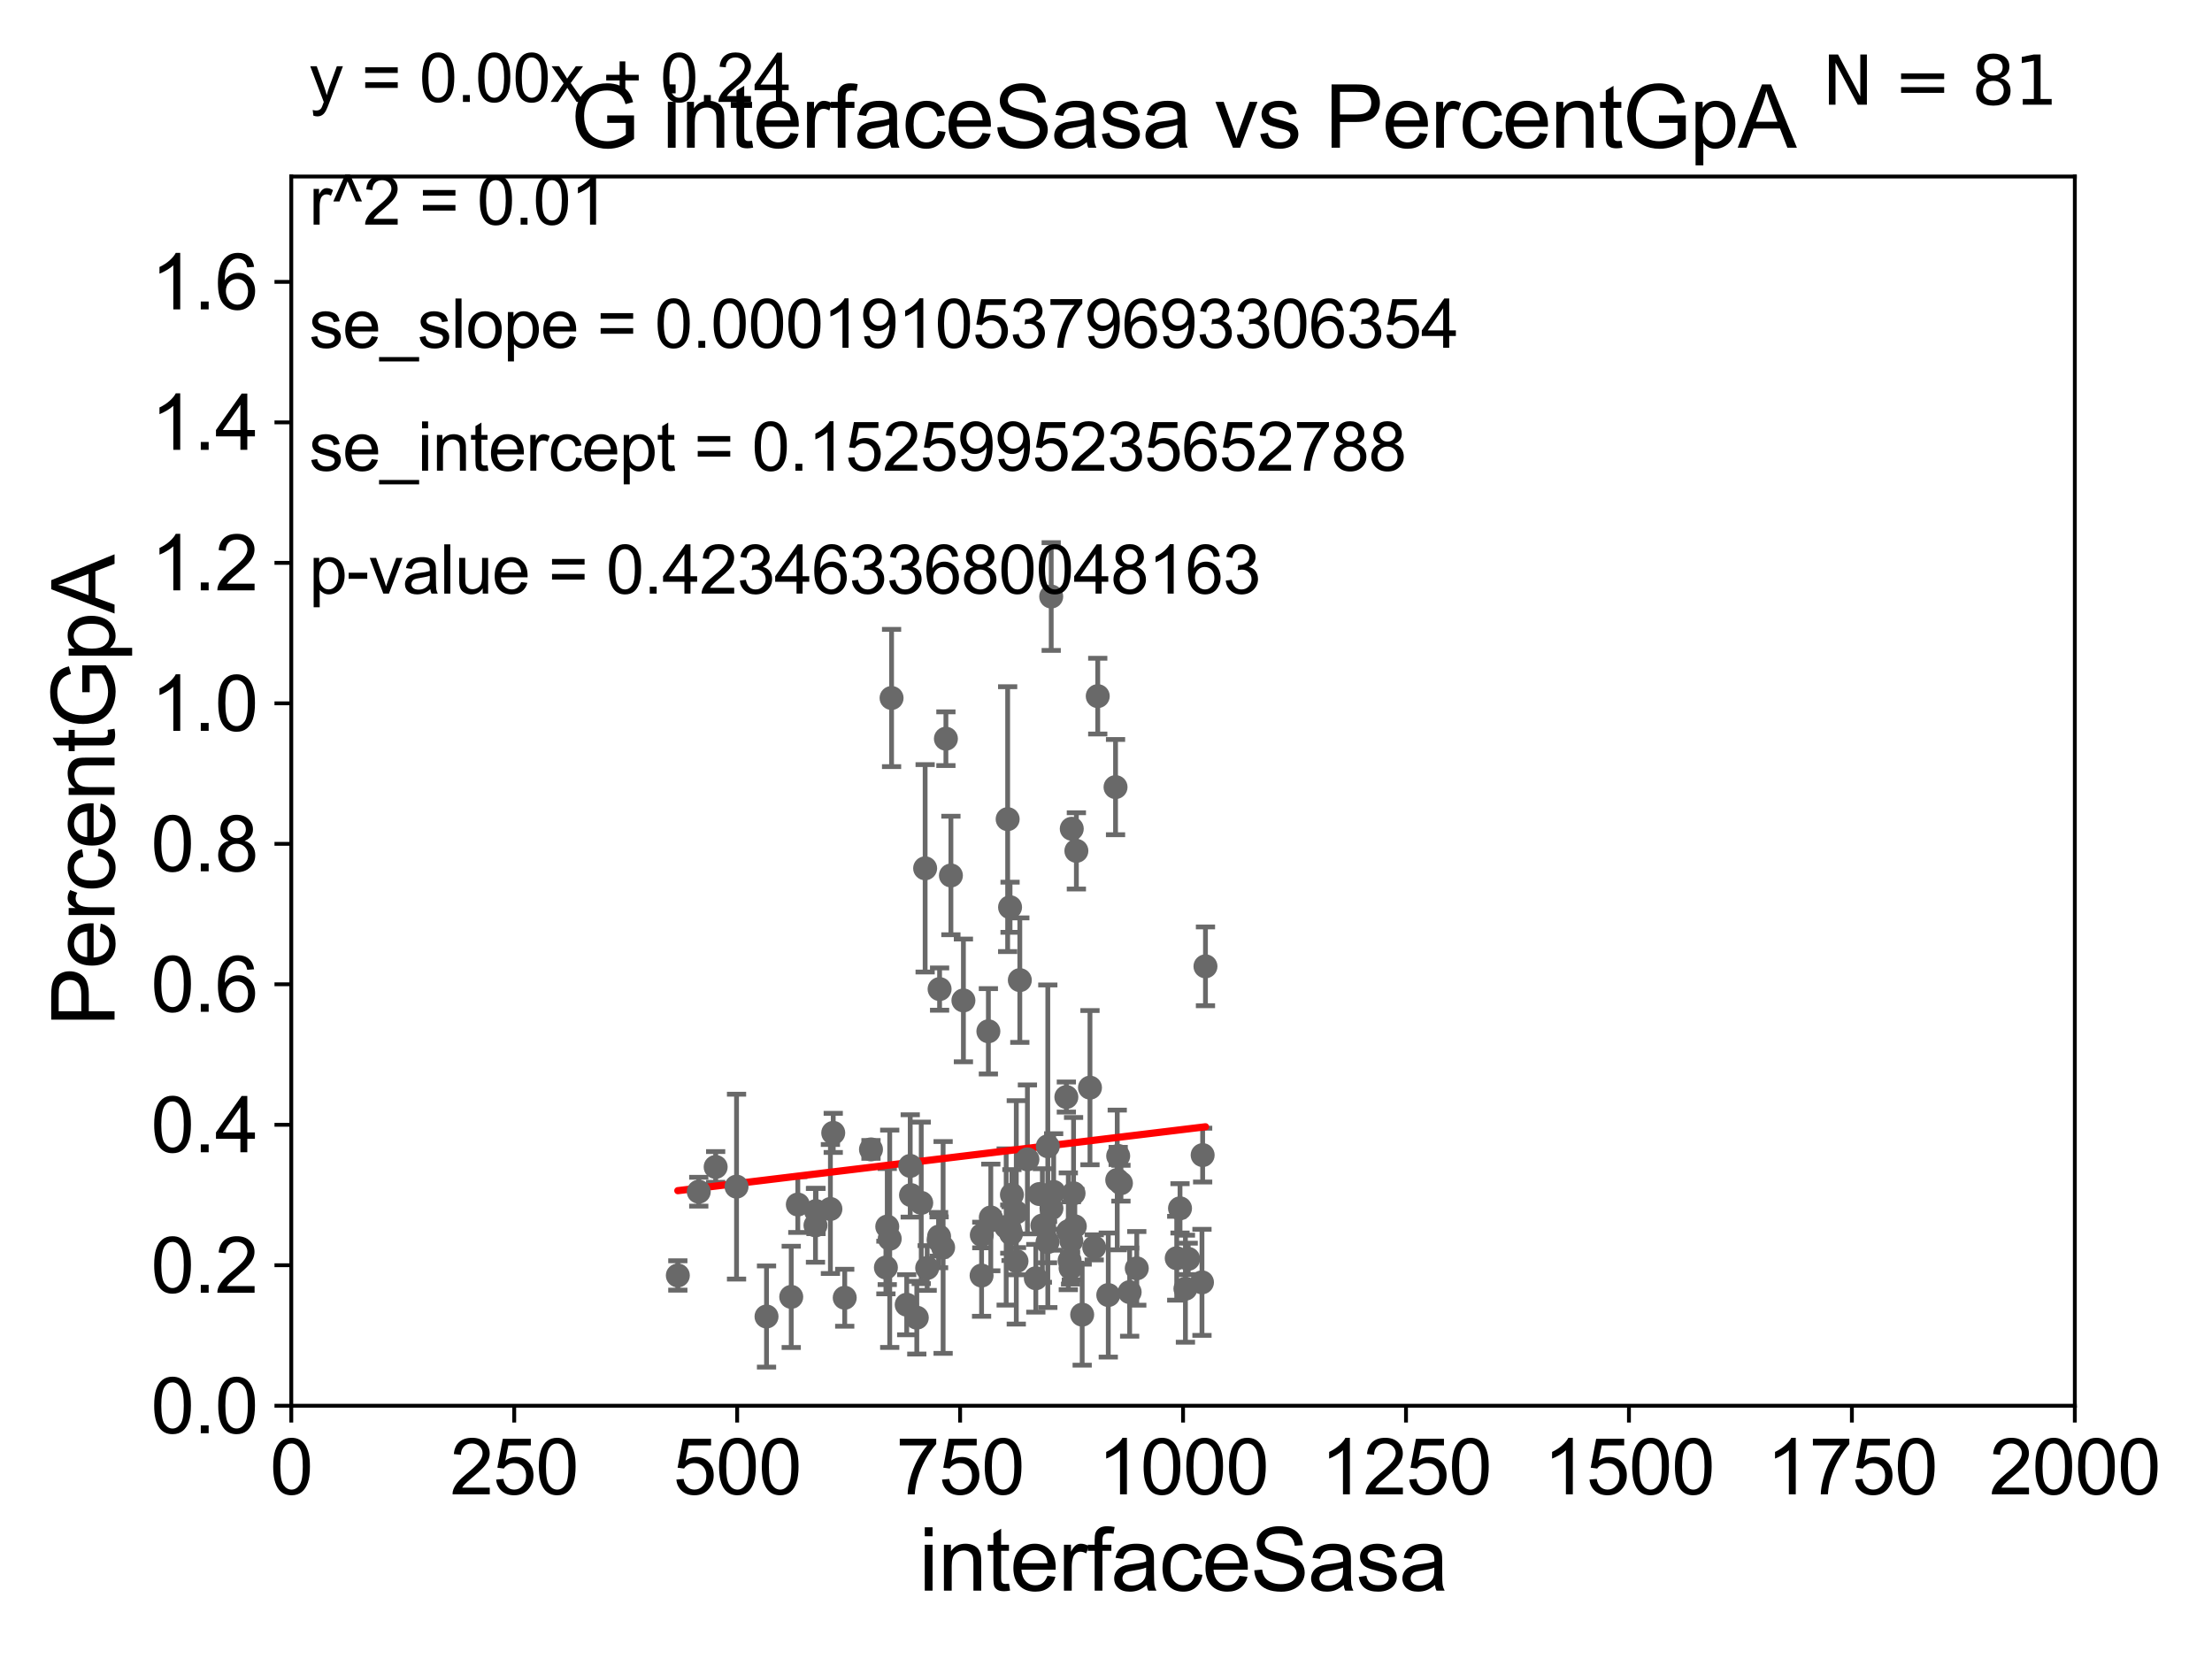 <?xml version="1.0" encoding="utf-8" standalone="no"?>
<!DOCTYPE svg PUBLIC "-//W3C//DTD SVG 1.1//EN"
  "http://www.w3.org/Graphics/SVG/1.1/DTD/svg11.dtd">
<svg xmlns:xlink="http://www.w3.org/1999/xlink" width="460.8pt" height="345.6pt" viewBox="0 0 460.8 345.6" xmlns="http://www.w3.org/2000/svg" version="1.1">
 <defs>
  <style type="text/css">*{stroke-linejoin: round; stroke-linecap: butt}</style>
 </defs>
 <g id="figure_1">
  <g id="patch_1">
   <path d="M 0 345.6 
L 460.8 345.6 
L 460.8 0 
L 0 0 
z
" style="fill: #ffffff"/>
  </g>
  <g id="axes_1">
   <g id="patch_2">
    <path d="M 60.68 292.84 
L 432.225 292.84 
L 432.225 36.775 
L 60.68 36.775 
z
" style="fill: #ffffff"/>
   </g>
   <g id="PathCollection_1">
    <defs>
     <path id="m3520779564" d="M 0 1.118 
C 0.297 1.118 0.581 1 0.791 0.791 
C 1 0.581 1.118 0.297 1.118 0 
C 1.118 -0.297 1 -0.581 0.791 -0.791 
C 0.581 -1 0.297 -1.118 0 -1.118 
C -0.297 -1.118 -0.581 -1 -0.791 -0.791 
C -1 -0.581 -1.118 -0.297 -1.118 0 
C -1.118 0.297 -1 0.581 -0.791 0.791 
C -0.581 1 -0.297 1.118 0 1.118 
z
" style="stroke: #696969"/>
    </defs>
    <g clip-path="url(#pcbb219f406)">
     <use xlink:href="#m3520779564" x="149.085" y="243.098" style="fill: #696969; stroke: #696969"/>
     <use xlink:href="#m3520779564" x="223.268" y="172.647" style="fill: #696969; stroke: #696969"/>
     <use xlink:href="#m3520779564" x="230.874" y="269.78" style="fill: #696969; stroke: #696969"/>
     <use xlink:href="#m3520779564" x="250.534" y="240.628" style="fill: #696969; stroke: #696969"/>
     <use xlink:href="#m3520779564" x="218.278" y="238.785" style="fill: #696969; stroke: #696969"/>
     <use xlink:href="#m3520779564" x="235.328" y="269.169" style="fill: #696969; stroke: #696969"/>
     <use xlink:href="#m3520779564" x="210.621" y="256.984" style="fill: #696969; stroke: #696969"/>
     <use xlink:href="#m3520779564" x="173.578" y="235.999" style="fill: #696969; stroke: #696969"/>
     <use xlink:href="#m3520779564" x="210.801" y="248.878" style="fill: #696969; stroke: #696969"/>
     <use xlink:href="#m3520779564" x="204.481" y="265.72" style="fill: #696969; stroke: #696969"/>
     <use xlink:href="#m3520779564" x="215.781" y="266.286" style="fill: #696969; stroke: #696969"/>
     <use xlink:href="#m3520779564" x="250.393" y="267.136" style="fill: #696969; stroke: #696969"/>
     <use xlink:href="#m3520779564" x="209.606" y="255.601" style="fill: #696969; stroke: #696969"/>
     <use xlink:href="#m3520779564" x="217.145" y="255.294" style="fill: #696969; stroke: #696969"/>
     <use xlink:href="#m3520779564" x="227.062" y="226.576" style="fill: #696969; stroke: #696969"/>
     <use xlink:href="#m3520779564" x="209.913" y="170.644" style="fill: #696969; stroke: #696969"/>
     <use xlink:href="#m3520779564" x="189.784" y="248.964" style="fill: #696969; stroke: #696969"/>
     <use xlink:href="#m3520779564" x="227.946" y="259.85" style="fill: #696969; stroke: #696969"/>
     <use xlink:href="#m3520779564" x="205.897" y="214.837" style="fill: #696969; stroke: #696969"/>
     <use xlink:href="#m3520779564" x="189.617" y="242.882" style="fill: #696969; stroke: #696969"/>
     <use xlink:href="#m3520779564" x="223.021" y="264.156" style="fill: #696969; stroke: #696969"/>
     <use xlink:href="#m3520779564" x="224.229" y="177.251" style="fill: #696969; stroke: #696969"/>
     <use xlink:href="#m3520779564" x="184.832" y="255.516" style="fill: #696969; stroke: #696969"/>
     <use xlink:href="#m3520779564" x="218.986" y="124.27" style="fill: #696969; stroke: #696969"/>
     <use xlink:href="#m3520779564" x="247.523" y="262.247" style="fill: #696969; stroke: #696969"/>
     <use xlink:href="#m3520779564" x="223.905" y="255.461" style="fill: #696969; stroke: #696969"/>
     <use xlink:href="#m3520779564" x="245.819" y="251.719" style="fill: #696969; stroke: #696969"/>
     <use xlink:href="#m3520779564" x="218.219" y="258.757" style="fill: #696969; stroke: #696969"/>
     <use xlink:href="#m3520779564" x="216.519" y="248.741" style="fill: #696969; stroke: #696969"/>
     <use xlink:href="#m3520779564" x="197.05" y="153.884" style="fill: #696969; stroke: #696969"/>
     <use xlink:href="#m3520779564" x="225.438" y="273.868" style="fill: #696969; stroke: #696969"/>
     <use xlink:href="#m3520779564" x="232.742" y="245.805" style="fill: #696969; stroke: #696969"/>
     <use xlink:href="#m3520779564" x="198.092" y="182.377" style="fill: #696969; stroke: #696969"/>
     <use xlink:href="#m3520779564" x="232.938" y="240.802" style="fill: #696969; stroke: #696969"/>
     <use xlink:href="#m3520779564" x="210.413" y="188.992" style="fill: #696969; stroke: #696969"/>
     <use xlink:href="#m3520779564" x="206.615" y="254.178" style="fill: #696969; stroke: #696969"/>
     <use xlink:href="#m3520779564" x="211.711" y="252.556" style="fill: #696969; stroke: #696969"/>
     <use xlink:href="#m3520779564" x="251.121" y="201.305" style="fill: #696969; stroke: #696969"/>
     <use xlink:href="#m3520779564" x="222.549" y="256.499" style="fill: #696969; stroke: #696969"/>
     <use xlink:href="#m3520779564" x="192.723" y="180.884" style="fill: #696969; stroke: #696969"/>
     <use xlink:href="#m3520779564" x="233.513" y="246.482" style="fill: #696969; stroke: #696969"/>
     <use xlink:href="#m3520779564" x="223.181" y="258.495" style="fill: #696969; stroke: #696969"/>
     <use xlink:href="#m3520779564" x="185.731" y="145.405" style="fill: #696969; stroke: #696969"/>
     <use xlink:href="#m3520779564" x="193.149" y="264.146" style="fill: #696969; stroke: #696969"/>
     <use xlink:href="#m3520779564" x="228.68" y="145.017" style="fill: #696969; stroke: #696969"/>
     <use xlink:href="#m3520779564" x="195.631" y="257.586" style="fill: #696969; stroke: #696969"/>
     <use xlink:href="#m3520779564" x="195.733" y="206.043" style="fill: #696969; stroke: #696969"/>
     <use xlink:href="#m3520779564" x="184.551" y="264.045" style="fill: #696969; stroke: #696969"/>
     <use xlink:href="#m3520779564" x="232.388" y="163.969" style="fill: #696969; stroke: #696969"/>
     <use xlink:href="#m3520779564" x="211.758" y="262.729" style="fill: #696969; stroke: #696969"/>
     <use xlink:href="#m3520779564" x="188.885" y="271.795" style="fill: #696969; stroke: #696969"/>
     <use xlink:href="#m3520779564" x="206.402" y="253.619" style="fill: #696969; stroke: #696969"/>
     <use xlink:href="#m3520779564" x="153.434" y="247.198" style="fill: #696969; stroke: #696969"/>
     <use xlink:href="#m3520779564" x="175.972" y="270.344" style="fill: #696969; stroke: #696969"/>
     <use xlink:href="#m3520779564" x="210.357" y="256.035" style="fill: #696969; stroke: #696969"/>
     <use xlink:href="#m3520779564" x="164.828" y="270.162" style="fill: #696969; stroke: #696969"/>
     <use xlink:href="#m3520779564" x="145.567" y="248.255" style="fill: #696969; stroke: #696969"/>
     <use xlink:href="#m3520779564" x="141.205" y="265.702" style="fill: #696969; stroke: #696969"/>
     <use xlink:href="#m3520779564" x="204.527" y="257.277" style="fill: #696969; stroke: #696969"/>
     <use xlink:href="#m3520779564" x="169.987" y="252.283" style="fill: #696969; stroke: #696969"/>
     <use xlink:href="#m3520779564" x="172.989" y="251.853" style="fill: #696969; stroke: #696969"/>
     <use xlink:href="#m3520779564" x="245.134" y="262.115" style="fill: #696969; stroke: #696969"/>
     <use xlink:href="#m3520779564" x="219.038" y="251.717" style="fill: #696969; stroke: #696969"/>
     <use xlink:href="#m3520779564" x="191.91" y="250.581" style="fill: #696969; stroke: #696969"/>
     <use xlink:href="#m3520779564" x="214.03" y="241.523" style="fill: #696969; stroke: #696969"/>
     <use xlink:href="#m3520779564" x="246.947" y="268.461" style="fill: #696969; stroke: #696969"/>
     <use xlink:href="#m3520779564" x="219.495" y="248.303" style="fill: #696969; stroke: #696969"/>
     <use xlink:href="#m3520779564" x="181.44" y="239.442" style="fill: #696969; stroke: #696969"/>
     <use xlink:href="#m3520779564" x="166.201" y="250.925" style="fill: #696969; stroke: #696969"/>
     <use xlink:href="#m3520779564" x="212.447" y="204.178" style="fill: #696969; stroke: #696969"/>
     <use xlink:href="#m3520779564" x="159.68" y="274.253" style="fill: #696969; stroke: #696969"/>
     <use xlink:href="#m3520779564" x="236.811" y="264.219" style="fill: #696969; stroke: #696969"/>
     <use xlink:href="#m3520779564" x="222.82" y="262.593" style="fill: #696969; stroke: #696969"/>
     <use xlink:href="#m3520779564" x="190.985" y="274.495" style="fill: #696969; stroke: #696969"/>
     <use xlink:href="#m3520779564" x="195.525" y="258.335" style="fill: #696969; stroke: #696969"/>
     <use xlink:href="#m3520779564" x="200.697" y="208.407" style="fill: #696969; stroke: #696969"/>
     <use xlink:href="#m3520779564" x="222.14" y="228.533" style="fill: #696969; stroke: #696969"/>
     <use xlink:href="#m3520779564" x="196.47" y="259.868" style="fill: #696969; stroke: #696969"/>
     <use xlink:href="#m3520779564" x="223.643" y="248.588" style="fill: #696969; stroke: #696969"/>
     <use xlink:href="#m3520779564" x="185.346" y="258.056" style="fill: #696969; stroke: #696969"/>
     <use xlink:href="#m3520779564" x="169.879" y="255.267" style="fill: #696969; stroke: #696969"/>
    </g>
   </g>
   <g id="matplotlib.axis_1">
    <g id="xtick_1">
     <g id="line2d_1">
      <defs>
       <path id="mb687bde4d4" d="M 0 0 
L 0 3.5 
" style="stroke: #000000; stroke-width: 0.8"/>
      </defs>
      <g>
       <use xlink:href="#mb687bde4d4" x="60.68" y="292.84" style="stroke: #000000; stroke-width: 0.8"/>
      </g>
     </g>
     <g id="text_1">
      <!-- 0 -->
      <g transform="translate(56.231 311.293)scale(0.16 -0.16)">
       <defs>
        <path id="ArialMT-30" d="M 266 2259 
Q 266 3072 433 3567 
Q 600 4063 929 4331 
Q 1259 4600 1759 4600 
Q 2128 4600 2406 4451 
Q 2684 4303 2865 4023 
Q 3047 3744 3150 3342 
Q 3253 2941 3253 2259 
Q 3253 1453 3087 958 
Q 2922 463 2592 192 
Q 2263 -78 1759 -78 
Q 1097 -78 719 397 
Q 266 969 266 2259 
z
M 844 2259 
Q 844 1131 1108 757 
Q 1372 384 1759 384 
Q 2147 384 2411 759 
Q 2675 1134 2675 2259 
Q 2675 3391 2411 3762 
Q 2147 4134 1753 4134 
Q 1366 4134 1134 3806 
Q 844 3388 844 2259 
z
" transform="scale(0.016)"/>
       </defs>
       <use xlink:href="#ArialMT-30"/>
      </g>
     </g>
    </g>
    <g id="xtick_2">
     <g id="line2d_2">
      <g>
       <use xlink:href="#mb687bde4d4" x="107.123" y="292.84" style="stroke: #000000; stroke-width: 0.8"/>
      </g>
     </g>
     <g id="text_2">
      <!-- 250 -->
      <g transform="translate(93.777 311.293)scale(0.16 -0.16)">
       <defs>
        <path id="ArialMT-32" d="M 3222 541 
L 3222 0 
L 194 0 
Q 188 203 259 391 
Q 375 700 629 1000 
Q 884 1300 1366 1694 
Q 2113 2306 2375 2664 
Q 2638 3022 2638 3341 
Q 2638 3675 2398 3904 
Q 2159 4134 1775 4134 
Q 1369 4134 1125 3890 
Q 881 3647 878 3216 
L 300 3275 
Q 359 3922 746 4261 
Q 1134 4600 1788 4600 
Q 2447 4600 2831 4234 
Q 3216 3869 3216 3328 
Q 3216 3053 3103 2787 
Q 2991 2522 2730 2228 
Q 2469 1934 1863 1422 
Q 1356 997 1212 845 
Q 1069 694 975 541 
L 3222 541 
z
" transform="scale(0.016)"/>
        <path id="ArialMT-35" d="M 266 1200 
L 856 1250 
Q 922 819 1161 601 
Q 1400 384 1738 384 
Q 2144 384 2425 690 
Q 2706 997 2706 1503 
Q 2706 1984 2436 2262 
Q 2166 2541 1728 2541 
Q 1456 2541 1237 2417 
Q 1019 2294 894 2097 
L 366 2166 
L 809 4519 
L 3088 4519 
L 3088 3981 
L 1259 3981 
L 1013 2750 
Q 1425 3038 1878 3038 
Q 2478 3038 2890 2622 
Q 3303 2206 3303 1553 
Q 3303 931 2941 478 
Q 2500 -78 1738 -78 
Q 1113 -78 717 272 
Q 322 622 266 1200 
z
" transform="scale(0.016)"/>
       </defs>
       <use xlink:href="#ArialMT-32"/>
       <use xlink:href="#ArialMT-35" x="55.615"/>
       <use xlink:href="#ArialMT-30" x="111.23"/>
      </g>
     </g>
    </g>
    <g id="xtick_3">
     <g id="line2d_3">
      <g>
       <use xlink:href="#mb687bde4d4" x="153.566" y="292.84" style="stroke: #000000; stroke-width: 0.8"/>
      </g>
     </g>
     <g id="text_3">
      <!-- 500 -->
      <g transform="translate(140.22 311.293)scale(0.16 -0.16)">
       <use xlink:href="#ArialMT-35"/>
       <use xlink:href="#ArialMT-30" x="55.615"/>
       <use xlink:href="#ArialMT-30" x="111.23"/>
      </g>
     </g>
    </g>
    <g id="xtick_4">
     <g id="line2d_4">
      <g>
       <use xlink:href="#mb687bde4d4" x="200.009" y="292.84" style="stroke: #000000; stroke-width: 0.8"/>
      </g>
     </g>
     <g id="text_4">
      <!-- 750 -->
      <g transform="translate(186.663 311.293)scale(0.16 -0.16)">
       <defs>
        <path id="ArialMT-37" d="M 303 3981 
L 303 4522 
L 3269 4522 
L 3269 4084 
Q 2831 3619 2401 2847 
Q 1972 2075 1738 1259 
Q 1569 684 1522 0 
L 944 0 
Q 953 541 1156 1306 
Q 1359 2072 1739 2783 
Q 2119 3494 2547 3981 
L 303 3981 
z
" transform="scale(0.016)"/>
       </defs>
       <use xlink:href="#ArialMT-37"/>
       <use xlink:href="#ArialMT-35" x="55.615"/>
       <use xlink:href="#ArialMT-30" x="111.23"/>
      </g>
     </g>
    </g>
    <g id="xtick_5">
     <g id="line2d_5">
      <g>
       <use xlink:href="#mb687bde4d4" x="246.452" y="292.84" style="stroke: #000000; stroke-width: 0.8"/>
      </g>
     </g>
     <g id="text_5">
      <!-- 1000 -->
      <g transform="translate(228.657 311.293)scale(0.16 -0.16)">
       <defs>
        <path id="ArialMT-31" d="M 2384 0 
L 1822 0 
L 1822 3584 
Q 1619 3391 1289 3197 
Q 959 3003 697 2906 
L 697 3450 
Q 1169 3672 1522 3987 
Q 1875 4303 2022 4600 
L 2384 4600 
L 2384 0 
z
" transform="scale(0.016)"/>
       </defs>
       <use xlink:href="#ArialMT-31"/>
       <use xlink:href="#ArialMT-30" x="55.615"/>
       <use xlink:href="#ArialMT-30" x="111.23"/>
       <use xlink:href="#ArialMT-30" x="166.846"/>
      </g>
     </g>
    </g>
    <g id="xtick_6">
     <g id="line2d_6">
      <g>
       <use xlink:href="#mb687bde4d4" x="292.896" y="292.84" style="stroke: #000000; stroke-width: 0.8"/>
      </g>
     </g>
     <g id="text_6">
      <!-- 1250 -->
      <g transform="translate(275.101 311.293)scale(0.16 -0.16)">
       <use xlink:href="#ArialMT-31"/>
       <use xlink:href="#ArialMT-32" x="55.615"/>
       <use xlink:href="#ArialMT-35" x="111.23"/>
       <use xlink:href="#ArialMT-30" x="166.846"/>
      </g>
     </g>
    </g>
    <g id="xtick_7">
     <g id="line2d_7">
      <g>
       <use xlink:href="#mb687bde4d4" x="339.339" y="292.84" style="stroke: #000000; stroke-width: 0.8"/>
      </g>
     </g>
     <g id="text_7">
      <!-- 1500 -->
      <g transform="translate(321.544 311.293)scale(0.16 -0.16)">
       <use xlink:href="#ArialMT-31"/>
       <use xlink:href="#ArialMT-35" x="55.615"/>
       <use xlink:href="#ArialMT-30" x="111.23"/>
       <use xlink:href="#ArialMT-30" x="166.846"/>
      </g>
     </g>
    </g>
    <g id="xtick_8">
     <g id="line2d_8">
      <g>
       <use xlink:href="#mb687bde4d4" x="385.782" y="292.84" style="stroke: #000000; stroke-width: 0.8"/>
      </g>
     </g>
     <g id="text_8">
      <!-- 1750 -->
      <g transform="translate(367.987 311.293)scale(0.16 -0.16)">
       <use xlink:href="#ArialMT-31"/>
       <use xlink:href="#ArialMT-37" x="55.615"/>
       <use xlink:href="#ArialMT-35" x="111.23"/>
       <use xlink:href="#ArialMT-30" x="166.846"/>
      </g>
     </g>
    </g>
    <g id="xtick_9">
     <g id="line2d_9">
      <g>
       <use xlink:href="#mb687bde4d4" x="432.225" y="292.84" style="stroke: #000000; stroke-width: 0.8"/>
      </g>
     </g>
     <g id="text_9">
      <!-- 2000 -->
      <g transform="translate(414.43 311.293)scale(0.16 -0.16)">
       <use xlink:href="#ArialMT-32"/>
       <use xlink:href="#ArialMT-30" x="55.615"/>
       <use xlink:href="#ArialMT-30" x="111.23"/>
       <use xlink:href="#ArialMT-30" x="166.846"/>
      </g>
     </g>
    </g>
    <g id="text_10">
     <!-- interfaceSasa -->
     <g transform="translate(191.423 331.357)scale(0.18 -0.18)">
      <defs>
       <path id="ArialMT-69" d="M 425 3934 
L 425 4581 
L 988 4581 
L 988 3934 
L 425 3934 
z
M 425 0 
L 425 3319 
L 988 3319 
L 988 0 
L 425 0 
z
" transform="scale(0.016)"/>
       <path id="ArialMT-6e" d="M 422 0 
L 422 3319 
L 928 3319 
L 928 2847 
Q 1294 3394 1984 3394 
Q 2284 3394 2536 3286 
Q 2788 3178 2913 3003 
Q 3038 2828 3088 2588 
Q 3119 2431 3119 2041 
L 3119 0 
L 2556 0 
L 2556 2019 
Q 2556 2363 2490 2533 
Q 2425 2703 2258 2804 
Q 2091 2906 1866 2906 
Q 1506 2906 1245 2678 
Q 984 2450 984 1813 
L 984 0 
L 422 0 
z
" transform="scale(0.016)"/>
       <path id="ArialMT-74" d="M 1650 503 
L 1731 6 
Q 1494 -44 1306 -44 
Q 1000 -44 831 53 
Q 663 150 594 308 
Q 525 466 525 972 
L 525 2881 
L 113 2881 
L 113 3319 
L 525 3319 
L 525 4141 
L 1084 4478 
L 1084 3319 
L 1650 3319 
L 1650 2881 
L 1084 2881 
L 1084 941 
Q 1084 700 1114 631 
Q 1144 563 1211 522 
Q 1278 481 1403 481 
Q 1497 481 1650 503 
z
" transform="scale(0.016)"/>
       <path id="ArialMT-65" d="M 2694 1069 
L 3275 997 
Q 3138 488 2766 206 
Q 2394 -75 1816 -75 
Q 1088 -75 661 373 
Q 234 822 234 1631 
Q 234 2469 665 2931 
Q 1097 3394 1784 3394 
Q 2450 3394 2872 2941 
Q 3294 2488 3294 1666 
Q 3294 1616 3291 1516 
L 816 1516 
Q 847 969 1125 678 
Q 1403 388 1819 388 
Q 2128 388 2347 550 
Q 2566 713 2694 1069 
z
M 847 1978 
L 2700 1978 
Q 2663 2397 2488 2606 
Q 2219 2931 1791 2931 
Q 1403 2931 1139 2672 
Q 875 2413 847 1978 
z
" transform="scale(0.016)"/>
       <path id="ArialMT-72" d="M 416 0 
L 416 3319 
L 922 3319 
L 922 2816 
Q 1116 3169 1280 3281 
Q 1444 3394 1641 3394 
Q 1925 3394 2219 3213 
L 2025 2691 
Q 1819 2813 1613 2813 
Q 1428 2813 1281 2702 
Q 1134 2591 1072 2394 
Q 978 2094 978 1738 
L 978 0 
L 416 0 
z
" transform="scale(0.016)"/>
       <path id="ArialMT-66" d="M 556 0 
L 556 2881 
L 59 2881 
L 59 3319 
L 556 3319 
L 556 3672 
Q 556 4006 616 4169 
Q 697 4388 901 4523 
Q 1106 4659 1475 4659 
Q 1713 4659 2000 4603 
L 1916 4113 
Q 1741 4144 1584 4144 
Q 1328 4144 1222 4034 
Q 1116 3925 1116 3625 
L 1116 3319 
L 1763 3319 
L 1763 2881 
L 1116 2881 
L 1116 0 
L 556 0 
z
" transform="scale(0.016)"/>
       <path id="ArialMT-61" d="M 2588 409 
Q 2275 144 1986 34 
Q 1697 -75 1366 -75 
Q 819 -75 525 192 
Q 231 459 231 875 
Q 231 1119 342 1320 
Q 453 1522 633 1644 
Q 813 1766 1038 1828 
Q 1203 1872 1538 1913 
Q 2219 1994 2541 2106 
Q 2544 2222 2544 2253 
Q 2544 2597 2384 2738 
Q 2169 2928 1744 2928 
Q 1347 2928 1158 2789 
Q 969 2650 878 2297 
L 328 2372 
Q 403 2725 575 2942 
Q 747 3159 1072 3276 
Q 1397 3394 1825 3394 
Q 2250 3394 2515 3294 
Q 2781 3194 2906 3042 
Q 3031 2891 3081 2659 
Q 3109 2516 3109 2141 
L 3109 1391 
Q 3109 606 3145 398 
Q 3181 191 3288 0 
L 2700 0 
Q 2613 175 2588 409 
z
M 2541 1666 
Q 2234 1541 1622 1453 
Q 1275 1403 1131 1340 
Q 988 1278 909 1158 
Q 831 1038 831 891 
Q 831 666 1001 516 
Q 1172 366 1500 366 
Q 1825 366 2078 508 
Q 2331 650 2450 897 
Q 2541 1088 2541 1459 
L 2541 1666 
z
" transform="scale(0.016)"/>
       <path id="ArialMT-63" d="M 2588 1216 
L 3141 1144 
Q 3050 572 2676 248 
Q 2303 -75 1759 -75 
Q 1078 -75 664 370 
Q 250 816 250 1647 
Q 250 2184 428 2587 
Q 606 2991 970 3192 
Q 1334 3394 1763 3394 
Q 2303 3394 2647 3120 
Q 2991 2847 3088 2344 
L 2541 2259 
Q 2463 2594 2264 2762 
Q 2066 2931 1784 2931 
Q 1359 2931 1093 2626 
Q 828 2322 828 1663 
Q 828 994 1084 691 
Q 1341 388 1753 388 
Q 2084 388 2306 591 
Q 2528 794 2588 1216 
z
" transform="scale(0.016)"/>
       <path id="ArialMT-53" d="M 288 1472 
L 859 1522 
Q 900 1178 1048 958 
Q 1197 738 1509 602 
Q 1822 466 2213 466 
Q 2559 466 2825 569 
Q 3091 672 3220 851 
Q 3350 1031 3350 1244 
Q 3350 1459 3225 1620 
Q 3100 1781 2813 1891 
Q 2628 1963 1997 2114 
Q 1366 2266 1113 2400 
Q 784 2572 623 2826 
Q 463 3081 463 3397 
Q 463 3744 659 4045 
Q 856 4347 1234 4503 
Q 1613 4659 2075 4659 
Q 2584 4659 2973 4495 
Q 3363 4331 3572 4012 
Q 3781 3694 3797 3291 
L 3216 3247 
Q 3169 3681 2898 3903 
Q 2628 4125 2100 4125 
Q 1550 4125 1298 3923 
Q 1047 3722 1047 3438 
Q 1047 3191 1225 3031 
Q 1400 2872 2139 2705 
Q 2878 2538 3153 2413 
Q 3553 2228 3743 1945 
Q 3934 1663 3934 1294 
Q 3934 928 3725 604 
Q 3516 281 3123 101 
Q 2731 -78 2241 -78 
Q 1619 -78 1198 103 
Q 778 284 539 648 
Q 300 1013 288 1472 
z
" transform="scale(0.016)"/>
       <path id="ArialMT-73" d="M 197 991 
L 753 1078 
Q 800 744 1014 566 
Q 1228 388 1613 388 
Q 2000 388 2187 545 
Q 2375 703 2375 916 
Q 2375 1106 2209 1216 
Q 2094 1291 1634 1406 
Q 1016 1563 777 1677 
Q 538 1791 414 1992 
Q 291 2194 291 2438 
Q 291 2659 392 2848 
Q 494 3038 669 3163 
Q 800 3259 1026 3326 
Q 1253 3394 1513 3394 
Q 1903 3394 2198 3281 
Q 2494 3169 2634 2976 
Q 2775 2784 2828 2463 
L 2278 2388 
Q 2241 2644 2061 2787 
Q 1881 2931 1553 2931 
Q 1166 2931 1000 2803 
Q 834 2675 834 2503 
Q 834 2394 903 2306 
Q 972 2216 1119 2156 
Q 1203 2125 1616 2013 
Q 2213 1853 2448 1751 
Q 2684 1650 2818 1456 
Q 2953 1263 2953 975 
Q 2953 694 2789 445 
Q 2625 197 2315 61 
Q 2006 -75 1616 -75 
Q 969 -75 630 194 
Q 291 463 197 991 
z
" transform="scale(0.016)"/>
      </defs>
      <use xlink:href="#ArialMT-69"/>
      <use xlink:href="#ArialMT-6e" x="22.217"/>
      <use xlink:href="#ArialMT-74" x="77.832"/>
      <use xlink:href="#ArialMT-65" x="105.615"/>
      <use xlink:href="#ArialMT-72" x="161.23"/>
      <use xlink:href="#ArialMT-66" x="194.531"/>
      <use xlink:href="#ArialMT-61" x="222.314"/>
      <use xlink:href="#ArialMT-63" x="277.93"/>
      <use xlink:href="#ArialMT-65" x="327.93"/>
      <use xlink:href="#ArialMT-53" x="383.545"/>
      <use xlink:href="#ArialMT-61" x="450.244"/>
      <use xlink:href="#ArialMT-73" x="505.859"/>
      <use xlink:href="#ArialMT-61" x="555.859"/>
     </g>
    </g>
   </g>
   <g id="matplotlib.axis_2">
    <g id="ytick_1">
     <g id="line2d_10">
      <defs>
       <path id="m21925a2eeb" d="M 0 0 
L -3.5 0 
" style="stroke: #000000; stroke-width: 0.8"/>
      </defs>
      <g>
       <use xlink:href="#m21925a2eeb" x="60.68" y="292.84" style="stroke: #000000; stroke-width: 0.8"/>
      </g>
     </g>
     <g id="text_11">
      <!-- 0.0 -->
      <g transform="translate(31.44 298.566)scale(0.16 -0.16)">
       <defs>
        <path id="ArialMT-2e" d="M 581 0 
L 581 641 
L 1222 641 
L 1222 0 
L 581 0 
z
" transform="scale(0.016)"/>
       </defs>
       <use xlink:href="#ArialMT-30"/>
       <use xlink:href="#ArialMT-2e" x="55.615"/>
       <use xlink:href="#ArialMT-30" x="83.398"/>
      </g>
     </g>
    </g>
    <g id="ytick_2">
     <g id="line2d_11">
      <g>
       <use xlink:href="#m21925a2eeb" x="60.68" y="263.575" style="stroke: #000000; stroke-width: 0.8"/>
      </g>
     </g>
     <g id="text_12">
      <!-- 0.2 -->
      <g transform="translate(31.44 269.302)scale(0.16 -0.16)">
       <use xlink:href="#ArialMT-30"/>
       <use xlink:href="#ArialMT-2e" x="55.615"/>
       <use xlink:href="#ArialMT-32" x="83.398"/>
      </g>
     </g>
    </g>
    <g id="ytick_3">
     <g id="line2d_12">
      <g>
       <use xlink:href="#m21925a2eeb" x="60.68" y="234.311" style="stroke: #000000; stroke-width: 0.8"/>
      </g>
     </g>
     <g id="text_13">
      <!-- 0.4 -->
      <g transform="translate(31.44 240.037)scale(0.16 -0.16)">
       <defs>
        <path id="ArialMT-34" d="M 2069 0 
L 2069 1097 
L 81 1097 
L 81 1613 
L 2172 4581 
L 2631 4581 
L 2631 1613 
L 3250 1613 
L 3250 1097 
L 2631 1097 
L 2631 0 
L 2069 0 
z
M 2069 1613 
L 2069 3678 
L 634 1613 
L 2069 1613 
z
" transform="scale(0.016)"/>
       </defs>
       <use xlink:href="#ArialMT-30"/>
       <use xlink:href="#ArialMT-2e" x="55.615"/>
       <use xlink:href="#ArialMT-34" x="83.398"/>
      </g>
     </g>
    </g>
    <g id="ytick_4">
     <g id="line2d_13">
      <g>
       <use xlink:href="#m21925a2eeb" x="60.68" y="205.046" style="stroke: #000000; stroke-width: 0.8"/>
      </g>
     </g>
     <g id="text_14">
      <!-- 0.6 -->
      <g transform="translate(31.44 210.772)scale(0.16 -0.16)">
       <defs>
        <path id="ArialMT-36" d="M 3184 3459 
L 2625 3416 
Q 2550 3747 2413 3897 
Q 2184 4138 1850 4138 
Q 1581 4138 1378 3988 
Q 1113 3794 959 3422 
Q 806 3050 800 2363 
Q 1003 2672 1297 2822 
Q 1591 2972 1913 2972 
Q 2475 2972 2870 2558 
Q 3266 2144 3266 1488 
Q 3266 1056 3080 686 
Q 2894 316 2569 119 
Q 2244 -78 1831 -78 
Q 1128 -78 684 439 
Q 241 956 241 2144 
Q 241 3472 731 4075 
Q 1159 4600 1884 4600 
Q 2425 4600 2770 4297 
Q 3116 3994 3184 3459 
z
M 888 1484 
Q 888 1194 1011 928 
Q 1134 663 1356 523 
Q 1578 384 1822 384 
Q 2178 384 2434 671 
Q 2691 959 2691 1453 
Q 2691 1928 2437 2201 
Q 2184 2475 1800 2475 
Q 1419 2475 1153 2201 
Q 888 1928 888 1484 
z
" transform="scale(0.016)"/>
       </defs>
       <use xlink:href="#ArialMT-30"/>
       <use xlink:href="#ArialMT-2e" x="55.615"/>
       <use xlink:href="#ArialMT-36" x="83.398"/>
      </g>
     </g>
    </g>
    <g id="ytick_5">
     <g id="line2d_14">
      <g>
       <use xlink:href="#m21925a2eeb" x="60.68" y="175.782" style="stroke: #000000; stroke-width: 0.8"/>
      </g>
     </g>
     <g id="text_15">
      <!-- 0.8 -->
      <g transform="translate(31.44 181.508)scale(0.16 -0.16)">
       <defs>
        <path id="ArialMT-38" d="M 1131 2484 
Q 781 2613 612 2850 
Q 444 3088 444 3419 
Q 444 3919 803 4259 
Q 1163 4600 1759 4600 
Q 2359 4600 2725 4251 
Q 3091 3903 3091 3403 
Q 3091 3084 2923 2848 
Q 2756 2613 2416 2484 
Q 2838 2347 3058 2040 
Q 3278 1734 3278 1309 
Q 3278 722 2862 322 
Q 2447 -78 1769 -78 
Q 1091 -78 675 323 
Q 259 725 259 1325 
Q 259 1772 486 2073 
Q 713 2375 1131 2484 
z
M 1019 3438 
Q 1019 3113 1228 2906 
Q 1438 2700 1772 2700 
Q 2097 2700 2305 2904 
Q 2513 3109 2513 3406 
Q 2513 3716 2298 3927 
Q 2084 4138 1766 4138 
Q 1444 4138 1231 3931 
Q 1019 3725 1019 3438 
z
M 838 1322 
Q 838 1081 952 856 
Q 1066 631 1291 507 
Q 1516 384 1775 384 
Q 2178 384 2440 643 
Q 2703 903 2703 1303 
Q 2703 1709 2433 1975 
Q 2163 2241 1756 2241 
Q 1359 2241 1098 1978 
Q 838 1716 838 1322 
z
" transform="scale(0.016)"/>
       </defs>
       <use xlink:href="#ArialMT-30"/>
       <use xlink:href="#ArialMT-2e" x="55.615"/>
       <use xlink:href="#ArialMT-38" x="83.398"/>
      </g>
     </g>
    </g>
    <g id="ytick_6">
     <g id="line2d_15">
      <g>
       <use xlink:href="#m21925a2eeb" x="60.68" y="146.517" style="stroke: #000000; stroke-width: 0.8"/>
      </g>
     </g>
     <g id="text_16">
      <!-- 1.0 -->
      <g transform="translate(31.44 152.243)scale(0.16 -0.16)">
       <use xlink:href="#ArialMT-31"/>
       <use xlink:href="#ArialMT-2e" x="55.615"/>
       <use xlink:href="#ArialMT-30" x="83.398"/>
      </g>
     </g>
    </g>
    <g id="ytick_7">
     <g id="line2d_16">
      <g>
       <use xlink:href="#m21925a2eeb" x="60.68" y="117.252" style="stroke: #000000; stroke-width: 0.8"/>
      </g>
     </g>
     <g id="text_17">
      <!-- 1.2 -->
      <g transform="translate(31.44 122.979)scale(0.16 -0.16)">
       <use xlink:href="#ArialMT-31"/>
       <use xlink:href="#ArialMT-2e" x="55.615"/>
       <use xlink:href="#ArialMT-32" x="83.398"/>
      </g>
     </g>
    </g>
    <g id="ytick_8">
     <g id="line2d_17">
      <g>
       <use xlink:href="#m21925a2eeb" x="60.68" y="87.988" style="stroke: #000000; stroke-width: 0.8"/>
      </g>
     </g>
     <g id="text_18">
      <!-- 1.4 -->
      <g transform="translate(31.44 93.714)scale(0.16 -0.16)">
       <use xlink:href="#ArialMT-31"/>
       <use xlink:href="#ArialMT-2e" x="55.615"/>
       <use xlink:href="#ArialMT-34" x="83.398"/>
      </g>
     </g>
    </g>
    <g id="ytick_9">
     <g id="line2d_18">
      <g>
       <use xlink:href="#m21925a2eeb" x="60.68" y="58.723" style="stroke: #000000; stroke-width: 0.8"/>
      </g>
     </g>
     <g id="text_19">
      <!-- 1.6 -->
      <g transform="translate(31.44 64.45)scale(0.16 -0.16)">
       <use xlink:href="#ArialMT-31"/>
       <use xlink:href="#ArialMT-2e" x="55.615"/>
       <use xlink:href="#ArialMT-36" x="83.398"/>
      </g>
     </g>
    </g>
    <g id="text_20">
     <!-- PercentGpA -->
     <g transform="translate(23.863 213.831)rotate(-90)scale(0.18 -0.18)">
      <defs>
       <path id="ArialMT-50" d="M 494 0 
L 494 4581 
L 2222 4581 
Q 2678 4581 2919 4538 
Q 3256 4481 3484 4323 
Q 3713 4166 3852 3881 
Q 3991 3597 3991 3256 
Q 3991 2672 3619 2267 
Q 3247 1863 2275 1863 
L 1100 1863 
L 1100 0 
L 494 0 
z
M 1100 2403 
L 2284 2403 
Q 2872 2403 3119 2622 
Q 3366 2841 3366 3238 
Q 3366 3525 3220 3729 
Q 3075 3934 2838 4000 
Q 2684 4041 2272 4041 
L 1100 4041 
L 1100 2403 
z
" transform="scale(0.016)"/>
       <path id="ArialMT-47" d="M 2638 1797 
L 2638 2334 
L 4578 2338 
L 4578 638 
Q 4131 281 3656 101 
Q 3181 -78 2681 -78 
Q 2006 -78 1454 211 
Q 903 500 622 1047 
Q 341 1594 341 2269 
Q 341 2938 620 3517 
Q 900 4097 1425 4378 
Q 1950 4659 2634 4659 
Q 3131 4659 3532 4498 
Q 3934 4338 4162 4050 
Q 4391 3763 4509 3300 
L 3963 3150 
Q 3859 3500 3706 3700 
Q 3553 3900 3268 4020 
Q 2984 4141 2638 4141 
Q 2222 4141 1919 4014 
Q 1616 3888 1430 3681 
Q 1244 3475 1141 3228 
Q 966 2803 966 2306 
Q 966 1694 1177 1281 
Q 1388 869 1791 669 
Q 2194 469 2647 469 
Q 3041 469 3416 620 
Q 3791 772 3984 944 
L 3984 1797 
L 2638 1797 
z
" transform="scale(0.016)"/>
       <path id="ArialMT-70" d="M 422 -1272 
L 422 3319 
L 934 3319 
L 934 2888 
Q 1116 3141 1344 3267 
Q 1572 3394 1897 3394 
Q 2322 3394 2647 3175 
Q 2972 2956 3137 2557 
Q 3303 2159 3303 1684 
Q 3303 1175 3120 767 
Q 2938 359 2589 142 
Q 2241 -75 1856 -75 
Q 1575 -75 1351 44 
Q 1128 163 984 344 
L 984 -1272 
L 422 -1272 
z
M 931 1641 
Q 931 1000 1190 694 
Q 1450 388 1819 388 
Q 2194 388 2461 705 
Q 2728 1022 2728 1688 
Q 2728 2322 2467 2637 
Q 2206 2953 1844 2953 
Q 1484 2953 1207 2617 
Q 931 2281 931 1641 
z
" transform="scale(0.016)"/>
       <path id="ArialMT-41" d="M -9 0 
L 1750 4581 
L 2403 4581 
L 4278 0 
L 3588 0 
L 3053 1388 
L 1138 1388 
L 634 0 
L -9 0 
z
M 1313 1881 
L 2866 1881 
L 2388 3150 
Q 2169 3728 2063 4100 
Q 1975 3659 1816 3225 
L 1313 1881 
z
" transform="scale(0.016)"/>
      </defs>
      <use xlink:href="#ArialMT-50"/>
      <use xlink:href="#ArialMT-65" x="66.699"/>
      <use xlink:href="#ArialMT-72" x="122.314"/>
      <use xlink:href="#ArialMT-63" x="155.615"/>
      <use xlink:href="#ArialMT-65" x="205.615"/>
      <use xlink:href="#ArialMT-6e" x="261.23"/>
      <use xlink:href="#ArialMT-74" x="316.846"/>
      <use xlink:href="#ArialMT-47" x="344.629"/>
      <use xlink:href="#ArialMT-70" x="422.412"/>
      <use xlink:href="#ArialMT-41" x="478.027"/>
     </g>
    </g>
   </g>
   <g id="LineCollection_1">
    <path d="M 149.085 246.301 
L 149.085 239.895 
" clip-path="url(#pcbb219f406)" style="fill: none; stroke: #696969"/>
    <path d="M 223.268 173.156 
L 223.268 172.138 
" clip-path="url(#pcbb219f406)" style="fill: none; stroke: #696969"/>
    <path d="M 230.874 282.706 
L 230.874 256.855 
" clip-path="url(#pcbb219f406)" style="fill: none; stroke: #696969"/>
    <path d="M 250.534 246.235 
L 250.534 235.02 
" clip-path="url(#pcbb219f406)" style="fill: none; stroke: #696969"/>
    <path d="M 218.278 272.385 
L 218.278 205.184 
" clip-path="url(#pcbb219f406)" style="fill: none; stroke: #696969"/>
    <path d="M 235.328 278.35 
L 235.328 259.989 
" clip-path="url(#pcbb219f406)" style="fill: none; stroke: #696969"/>
    <path d="M 210.621 262.585 
L 210.621 251.382 
" clip-path="url(#pcbb219f406)" style="fill: none; stroke: #696969"/>
    <path d="M 173.578 240.077 
L 173.578 231.922 
" clip-path="url(#pcbb219f406)" style="fill: none; stroke: #696969"/>
    <path d="M 210.801 254.103 
L 210.801 243.652 
" clip-path="url(#pcbb219f406)" style="fill: none; stroke: #696969"/>
    <path d="M 204.481 274.206 
L 204.481 257.234 
" clip-path="url(#pcbb219f406)" style="fill: none; stroke: #696969"/>
    <path d="M 215.781 273.34 
L 215.781 259.232 
" clip-path="url(#pcbb219f406)" style="fill: none; stroke: #696969"/>
    <path d="M 250.393 278.18 
L 250.393 256.092 
" clip-path="url(#pcbb219f406)" style="fill: none; stroke: #696969"/>
    <path d="M 209.606 271.873 
L 209.606 239.328 
" clip-path="url(#pcbb219f406)" style="fill: none; stroke: #696969"/>
    <path d="M 217.145 267.117 
L 217.145 243.47 
" clip-path="url(#pcbb219f406)" style="fill: none; stroke: #696969"/>
    <path d="M 227.062 242.639 
L 227.062 210.513 
" clip-path="url(#pcbb219f406)" style="fill: none; stroke: #696969"/>
    <path d="M 209.913 198.23 
L 209.913 143.057 
" clip-path="url(#pcbb219f406)" style="fill: none; stroke: #696969"/>
    <path d="M 189.784 249.478 
L 189.784 248.45 
" clip-path="url(#pcbb219f406)" style="fill: none; stroke: #696969"/>
    <path d="M 227.946 262.469 
L 227.946 257.231 
" clip-path="url(#pcbb219f406)" style="fill: none; stroke: #696969"/>
    <path d="M 205.897 223.729 
L 205.897 205.946 
" clip-path="url(#pcbb219f406)" style="fill: none; stroke: #696969"/>
    <path d="M 189.617 253.543 
L 189.617 232.221 
" clip-path="url(#pcbb219f406)" style="fill: none; stroke: #696969"/>
    <path d="M 223.021 267.489 
L 223.021 260.823 
" clip-path="url(#pcbb219f406)" style="fill: none; stroke: #696969"/>
    <path d="M 224.229 185.195 
L 224.229 169.307 
" clip-path="url(#pcbb219f406)" style="fill: none; stroke: #696969"/>
    <path d="M 184.832 267.603 
L 184.832 243.429 
" clip-path="url(#pcbb219f406)" style="fill: none; stroke: #696969"/>
    <path d="M 218.986 135.492 
L 218.986 113.048 
" clip-path="url(#pcbb219f406)" style="fill: none; stroke: #696969"/>
    <path d="M 247.523 265.52 
L 247.523 258.975 
" clip-path="url(#pcbb219f406)" style="fill: none; stroke: #696969"/>
    <path d="M 223.905 263.147 
L 223.905 247.774 
" clip-path="url(#pcbb219f406)" style="fill: none; stroke: #696969"/>
    <path d="M 245.819 256.856 
L 245.819 246.582 
" clip-path="url(#pcbb219f406)" style="fill: none; stroke: #696969"/>
    <path d="M 218.219 263.058 
L 218.219 254.455 
" clip-path="url(#pcbb219f406)" style="fill: none; stroke: #696969"/>
    <path d="M 216.519 249.426 
L 216.519 248.057 
" clip-path="url(#pcbb219f406)" style="fill: none; stroke: #696969"/>
    <path d="M 197.05 159.478 
L 197.05 148.29 
" clip-path="url(#pcbb219f406)" style="fill: none; stroke: #696969"/>
    <path d="M 225.438 284.388 
L 225.438 263.347 
" clip-path="url(#pcbb219f406)" style="fill: none; stroke: #696969"/>
    <path d="M 232.742 260.357 
L 232.742 231.252 
" clip-path="url(#pcbb219f406)" style="fill: none; stroke: #696969"/>
    <path d="M 198.092 194.721 
L 198.092 170.032 
" clip-path="url(#pcbb219f406)" style="fill: none; stroke: #696969"/>
    <path d="M 232.938 242.599 
L 232.938 239.006 
" clip-path="url(#pcbb219f406)" style="fill: none; stroke: #696969"/>
    <path d="M 210.413 194.214 
L 210.413 183.77 
" clip-path="url(#pcbb219f406)" style="fill: none; stroke: #696969"/>
    <path d="M 206.615 255.627 
L 206.615 252.729 
" clip-path="url(#pcbb219f406)" style="fill: none; stroke: #696969"/>
    <path d="M 211.711 275.828 
L 211.711 229.285 
" clip-path="url(#pcbb219f406)" style="fill: none; stroke: #696969"/>
    <path d="M 251.121 209.512 
L 251.121 193.097 
" clip-path="url(#pcbb219f406)" style="fill: none; stroke: #696969"/>
    <path d="M 222.549 268.664 
L 222.549 244.334 
" clip-path="url(#pcbb219f406)" style="fill: none; stroke: #696969"/>
    <path d="M 192.723 202.485 
L 192.723 159.282 
" clip-path="url(#pcbb219f406)" style="fill: none; stroke: #696969"/>
    <path d="M 233.513 250.215 
L 233.513 242.748 
" clip-path="url(#pcbb219f406)" style="fill: none; stroke: #696969"/>
    <path d="M 223.181 266.629 
L 223.181 250.361 
" clip-path="url(#pcbb219f406)" style="fill: none; stroke: #696969"/>
    <path d="M 185.731 159.7 
L 185.731 131.11 
" clip-path="url(#pcbb219f406)" style="fill: none; stroke: #696969"/>
    <path d="M 193.149 268.803 
L 193.149 259.488 
" clip-path="url(#pcbb219f406)" style="fill: none; stroke: #696969"/>
    <path d="M 228.68 152.909 
L 228.68 137.124 
" clip-path="url(#pcbb219f406)" style="fill: none; stroke: #696969"/>
    <path d="M 195.631 261.672 
L 195.631 253.5 
" clip-path="url(#pcbb219f406)" style="fill: none; stroke: #696969"/>
    <path d="M 195.733 210.445 
L 195.733 201.642 
" clip-path="url(#pcbb219f406)" style="fill: none; stroke: #696969"/>
    <path d="M 184.551 269.528 
L 184.551 258.562 
" clip-path="url(#pcbb219f406)" style="fill: none; stroke: #696969"/>
    <path d="M 232.388 173.889 
L 232.388 154.049 
" clip-path="url(#pcbb219f406)" style="fill: none; stroke: #696969"/>
    <path d="M 211.758 265.562 
L 211.758 259.896 
" clip-path="url(#pcbb219f406)" style="fill: none; stroke: #696969"/>
    <path d="M 188.885 278.056 
L 188.885 265.534 
" clip-path="url(#pcbb219f406)" style="fill: none; stroke: #696969"/>
    <path d="M 206.402 264.725 
L 206.402 242.513 
" clip-path="url(#pcbb219f406)" style="fill: none; stroke: #696969"/>
    <path d="M 153.434 266.454 
L 153.434 227.942 
" clip-path="url(#pcbb219f406)" style="fill: none; stroke: #696969"/>
    <path d="M 175.972 276.278 
L 175.972 264.411 
" clip-path="url(#pcbb219f406)" style="fill: none; stroke: #696969"/>
    <path d="M 210.357 261.062 
L 210.357 251.009 
" clip-path="url(#pcbb219f406)" style="fill: none; stroke: #696969"/>
    <path d="M 164.828 280.708 
L 164.828 259.616 
" clip-path="url(#pcbb219f406)" style="fill: none; stroke: #696969"/>
    <path d="M 145.567 251.257 
L 145.567 245.253 
" clip-path="url(#pcbb219f406)" style="fill: none; stroke: #696969"/>
    <path d="M 141.205 268.762 
L 141.205 262.642 
" clip-path="url(#pcbb219f406)" style="fill: none; stroke: #696969"/>
    <path d="M 204.527 259.949 
L 204.527 254.604 
" clip-path="url(#pcbb219f406)" style="fill: none; stroke: #696969"/>
    <path d="M 169.987 257 
L 169.987 247.566 
" clip-path="url(#pcbb219f406)" style="fill: none; stroke: #696969"/>
    <path d="M 172.989 265.29 
L 172.989 238.417 
" clip-path="url(#pcbb219f406)" style="fill: none; stroke: #696969"/>
    <path d="M 245.134 270.845 
L 245.134 253.384 
" clip-path="url(#pcbb219f406)" style="fill: none; stroke: #696969"/>
    <path d="M 219.038 256.072 
L 219.038 247.362 
" clip-path="url(#pcbb219f406)" style="fill: none; stroke: #696969"/>
    <path d="M 191.91 267.408 
L 191.91 233.754 
" clip-path="url(#pcbb219f406)" style="fill: none; stroke: #696969"/>
    <path d="M 214.03 257.033 
L 214.03 226.012 
" clip-path="url(#pcbb219f406)" style="fill: none; stroke: #696969"/>
    <path d="M 246.947 279.61 
L 246.947 257.312 
" clip-path="url(#pcbb219f406)" style="fill: none; stroke: #696969"/>
    <path d="M 219.495 260.434 
L 219.495 236.172 
" clip-path="url(#pcbb219f406)" style="fill: none; stroke: #696969"/>
    <path d="M 181.44 241.298 
L 181.44 237.585 
" clip-path="url(#pcbb219f406)" style="fill: none; stroke: #696969"/>
    <path d="M 166.201 256.743 
L 166.201 245.107 
" clip-path="url(#pcbb219f406)" style="fill: none; stroke: #696969"/>
    <path d="M 212.447 217.143 
L 212.447 191.213 
" clip-path="url(#pcbb219f406)" style="fill: none; stroke: #696969"/>
    <path d="M 159.68 284.79 
L 159.68 263.716 
" clip-path="url(#pcbb219f406)" style="fill: none; stroke: #696969"/>
    <path d="M 236.811 271.889 
L 236.811 256.548 
" clip-path="url(#pcbb219f406)" style="fill: none; stroke: #696969"/>
    <path d="M 222.82 264.177 
L 222.82 261.01 
" clip-path="url(#pcbb219f406)" style="fill: none; stroke: #696969"/>
    <path d="M 190.985 282.07 
L 190.985 266.919 
" clip-path="url(#pcbb219f406)" style="fill: none; stroke: #696969"/>
    <path d="M 195.525 264.093 
L 195.525 252.577 
" clip-path="url(#pcbb219f406)" style="fill: none; stroke: #696969"/>
    <path d="M 200.697 221.193 
L 200.697 195.622 
" clip-path="url(#pcbb219f406)" style="fill: none; stroke: #696969"/>
    <path d="M 222.14 231.666 
L 222.14 225.399 
" clip-path="url(#pcbb219f406)" style="fill: none; stroke: #696969"/>
    <path d="M 196.47 281.93 
L 196.47 237.807 
" clip-path="url(#pcbb219f406)" style="fill: none; stroke: #696969"/>
    <path d="M 223.643 264.384 
L 223.643 232.793 
" clip-path="url(#pcbb219f406)" style="fill: none; stroke: #696969"/>
    <path d="M 185.346 280.694 
L 185.346 235.419 
" clip-path="url(#pcbb219f406)" style="fill: none; stroke: #696969"/>
    <path d="M 169.879 262.946 
L 169.879 247.588 
" clip-path="url(#pcbb219f406)" style="fill: none; stroke: #696969"/>
   </g>
   <g id="line2d_19">
    <defs>
     <path id="m03aa89d2af" d="M 2 0 
L -2 -0 
" style="stroke: #696969"/>
    </defs>
    <g clip-path="url(#pcbb219f406)">
     <use xlink:href="#m03aa89d2af" x="149.085" y="246.301" style="fill: #696969; stroke: #696969"/>
     <use xlink:href="#m03aa89d2af" x="223.268" y="173.156" style="fill: #696969; stroke: #696969"/>
     <use xlink:href="#m03aa89d2af" x="230.874" y="282.706" style="fill: #696969; stroke: #696969"/>
     <use xlink:href="#m03aa89d2af" x="250.534" y="246.235" style="fill: #696969; stroke: #696969"/>
     <use xlink:href="#m03aa89d2af" x="218.278" y="272.385" style="fill: #696969; stroke: #696969"/>
     <use xlink:href="#m03aa89d2af" x="235.328" y="278.35" style="fill: #696969; stroke: #696969"/>
     <use xlink:href="#m03aa89d2af" x="210.621" y="262.585" style="fill: #696969; stroke: #696969"/>
     <use xlink:href="#m03aa89d2af" x="173.578" y="240.077" style="fill: #696969; stroke: #696969"/>
     <use xlink:href="#m03aa89d2af" x="210.801" y="254.103" style="fill: #696969; stroke: #696969"/>
     <use xlink:href="#m03aa89d2af" x="204.481" y="274.206" style="fill: #696969; stroke: #696969"/>
     <use xlink:href="#m03aa89d2af" x="215.781" y="273.34" style="fill: #696969; stroke: #696969"/>
     <use xlink:href="#m03aa89d2af" x="250.393" y="278.18" style="fill: #696969; stroke: #696969"/>
     <use xlink:href="#m03aa89d2af" x="209.606" y="271.873" style="fill: #696969; stroke: #696969"/>
     <use xlink:href="#m03aa89d2af" x="217.145" y="267.117" style="fill: #696969; stroke: #696969"/>
     <use xlink:href="#m03aa89d2af" x="227.062" y="242.639" style="fill: #696969; stroke: #696969"/>
     <use xlink:href="#m03aa89d2af" x="209.913" y="198.23" style="fill: #696969; stroke: #696969"/>
     <use xlink:href="#m03aa89d2af" x="189.784" y="249.478" style="fill: #696969; stroke: #696969"/>
     <use xlink:href="#m03aa89d2af" x="227.946" y="262.469" style="fill: #696969; stroke: #696969"/>
     <use xlink:href="#m03aa89d2af" x="205.897" y="223.729" style="fill: #696969; stroke: #696969"/>
     <use xlink:href="#m03aa89d2af" x="189.617" y="253.543" style="fill: #696969; stroke: #696969"/>
     <use xlink:href="#m03aa89d2af" x="223.021" y="267.489" style="fill: #696969; stroke: #696969"/>
     <use xlink:href="#m03aa89d2af" x="224.229" y="185.195" style="fill: #696969; stroke: #696969"/>
     <use xlink:href="#m03aa89d2af" x="184.832" y="267.603" style="fill: #696969; stroke: #696969"/>
     <use xlink:href="#m03aa89d2af" x="218.986" y="135.492" style="fill: #696969; stroke: #696969"/>
     <use xlink:href="#m03aa89d2af" x="247.523" y="265.52" style="fill: #696969; stroke: #696969"/>
     <use xlink:href="#m03aa89d2af" x="223.905" y="263.147" style="fill: #696969; stroke: #696969"/>
     <use xlink:href="#m03aa89d2af" x="245.819" y="256.856" style="fill: #696969; stroke: #696969"/>
     <use xlink:href="#m03aa89d2af" x="218.219" y="263.058" style="fill: #696969; stroke: #696969"/>
     <use xlink:href="#m03aa89d2af" x="216.519" y="249.426" style="fill: #696969; stroke: #696969"/>
     <use xlink:href="#m03aa89d2af" x="197.05" y="159.478" style="fill: #696969; stroke: #696969"/>
     <use xlink:href="#m03aa89d2af" x="225.438" y="284.388" style="fill: #696969; stroke: #696969"/>
     <use xlink:href="#m03aa89d2af" x="232.742" y="260.357" style="fill: #696969; stroke: #696969"/>
     <use xlink:href="#m03aa89d2af" x="198.092" y="194.721" style="fill: #696969; stroke: #696969"/>
     <use xlink:href="#m03aa89d2af" x="232.938" y="242.599" style="fill: #696969; stroke: #696969"/>
     <use xlink:href="#m03aa89d2af" x="210.413" y="194.214" style="fill: #696969; stroke: #696969"/>
     <use xlink:href="#m03aa89d2af" x="206.615" y="255.627" style="fill: #696969; stroke: #696969"/>
     <use xlink:href="#m03aa89d2af" x="211.711" y="275.828" style="fill: #696969; stroke: #696969"/>
     <use xlink:href="#m03aa89d2af" x="251.121" y="209.512" style="fill: #696969; stroke: #696969"/>
     <use xlink:href="#m03aa89d2af" x="222.549" y="268.664" style="fill: #696969; stroke: #696969"/>
     <use xlink:href="#m03aa89d2af" x="192.723" y="202.485" style="fill: #696969; stroke: #696969"/>
     <use xlink:href="#m03aa89d2af" x="233.513" y="250.215" style="fill: #696969; stroke: #696969"/>
     <use xlink:href="#m03aa89d2af" x="223.181" y="266.629" style="fill: #696969; stroke: #696969"/>
     <use xlink:href="#m03aa89d2af" x="185.731" y="159.7" style="fill: #696969; stroke: #696969"/>
     <use xlink:href="#m03aa89d2af" x="193.149" y="268.803" style="fill: #696969; stroke: #696969"/>
     <use xlink:href="#m03aa89d2af" x="228.68" y="152.909" style="fill: #696969; stroke: #696969"/>
     <use xlink:href="#m03aa89d2af" x="195.631" y="261.672" style="fill: #696969; stroke: #696969"/>
     <use xlink:href="#m03aa89d2af" x="195.733" y="210.445" style="fill: #696969; stroke: #696969"/>
     <use xlink:href="#m03aa89d2af" x="184.551" y="269.528" style="fill: #696969; stroke: #696969"/>
     <use xlink:href="#m03aa89d2af" x="232.388" y="173.889" style="fill: #696969; stroke: #696969"/>
     <use xlink:href="#m03aa89d2af" x="211.758" y="265.562" style="fill: #696969; stroke: #696969"/>
     <use xlink:href="#m03aa89d2af" x="188.885" y="278.056" style="fill: #696969; stroke: #696969"/>
     <use xlink:href="#m03aa89d2af" x="206.402" y="264.725" style="fill: #696969; stroke: #696969"/>
     <use xlink:href="#m03aa89d2af" x="153.434" y="266.454" style="fill: #696969; stroke: #696969"/>
     <use xlink:href="#m03aa89d2af" x="175.972" y="276.278" style="fill: #696969; stroke: #696969"/>
     <use xlink:href="#m03aa89d2af" x="210.357" y="261.062" style="fill: #696969; stroke: #696969"/>
     <use xlink:href="#m03aa89d2af" x="164.828" y="280.708" style="fill: #696969; stroke: #696969"/>
     <use xlink:href="#m03aa89d2af" x="145.567" y="251.257" style="fill: #696969; stroke: #696969"/>
     <use xlink:href="#m03aa89d2af" x="141.205" y="268.762" style="fill: #696969; stroke: #696969"/>
     <use xlink:href="#m03aa89d2af" x="204.527" y="259.949" style="fill: #696969; stroke: #696969"/>
     <use xlink:href="#m03aa89d2af" x="169.987" y="257" style="fill: #696969; stroke: #696969"/>
     <use xlink:href="#m03aa89d2af" x="172.989" y="265.29" style="fill: #696969; stroke: #696969"/>
     <use xlink:href="#m03aa89d2af" x="245.134" y="270.845" style="fill: #696969; stroke: #696969"/>
     <use xlink:href="#m03aa89d2af" x="219.038" y="256.072" style="fill: #696969; stroke: #696969"/>
     <use xlink:href="#m03aa89d2af" x="191.91" y="267.408" style="fill: #696969; stroke: #696969"/>
     <use xlink:href="#m03aa89d2af" x="214.03" y="257.033" style="fill: #696969; stroke: #696969"/>
     <use xlink:href="#m03aa89d2af" x="246.947" y="279.61" style="fill: #696969; stroke: #696969"/>
     <use xlink:href="#m03aa89d2af" x="219.495" y="260.434" style="fill: #696969; stroke: #696969"/>
     <use xlink:href="#m03aa89d2af" x="181.44" y="241.298" style="fill: #696969; stroke: #696969"/>
     <use xlink:href="#m03aa89d2af" x="166.201" y="256.743" style="fill: #696969; stroke: #696969"/>
     <use xlink:href="#m03aa89d2af" x="212.447" y="217.143" style="fill: #696969; stroke: #696969"/>
     <use xlink:href="#m03aa89d2af" x="159.68" y="284.79" style="fill: #696969; stroke: #696969"/>
     <use xlink:href="#m03aa89d2af" x="236.811" y="271.889" style="fill: #696969; stroke: #696969"/>
     <use xlink:href="#m03aa89d2af" x="222.82" y="264.177" style="fill: #696969; stroke: #696969"/>
     <use xlink:href="#m03aa89d2af" x="190.985" y="282.07" style="fill: #696969; stroke: #696969"/>
     <use xlink:href="#m03aa89d2af" x="195.525" y="264.093" style="fill: #696969; stroke: #696969"/>
     <use xlink:href="#m03aa89d2af" x="200.697" y="221.193" style="fill: #696969; stroke: #696969"/>
     <use xlink:href="#m03aa89d2af" x="222.14" y="231.666" style="fill: #696969; stroke: #696969"/>
     <use xlink:href="#m03aa89d2af" x="196.47" y="281.93" style="fill: #696969; stroke: #696969"/>
     <use xlink:href="#m03aa89d2af" x="223.643" y="264.384" style="fill: #696969; stroke: #696969"/>
     <use xlink:href="#m03aa89d2af" x="185.346" y="280.694" style="fill: #696969; stroke: #696969"/>
     <use xlink:href="#m03aa89d2af" x="169.879" y="262.946" style="fill: #696969; stroke: #696969"/>
    </g>
   </g>
   <g id="line2d_20">
    <g clip-path="url(#pcbb219f406)">
     <use xlink:href="#m03aa89d2af" x="149.085" y="239.895" style="fill: #696969; stroke: #696969"/>
     <use xlink:href="#m03aa89d2af" x="223.268" y="172.138" style="fill: #696969; stroke: #696969"/>
     <use xlink:href="#m03aa89d2af" x="230.874" y="256.855" style="fill: #696969; stroke: #696969"/>
     <use xlink:href="#m03aa89d2af" x="250.534" y="235.02" style="fill: #696969; stroke: #696969"/>
     <use xlink:href="#m03aa89d2af" x="218.278" y="205.184" style="fill: #696969; stroke: #696969"/>
     <use xlink:href="#m03aa89d2af" x="235.328" y="259.989" style="fill: #696969; stroke: #696969"/>
     <use xlink:href="#m03aa89d2af" x="210.621" y="251.382" style="fill: #696969; stroke: #696969"/>
     <use xlink:href="#m03aa89d2af" x="173.578" y="231.922" style="fill: #696969; stroke: #696969"/>
     <use xlink:href="#m03aa89d2af" x="210.801" y="243.652" style="fill: #696969; stroke: #696969"/>
     <use xlink:href="#m03aa89d2af" x="204.481" y="257.234" style="fill: #696969; stroke: #696969"/>
     <use xlink:href="#m03aa89d2af" x="215.781" y="259.232" style="fill: #696969; stroke: #696969"/>
     <use xlink:href="#m03aa89d2af" x="250.393" y="256.092" style="fill: #696969; stroke: #696969"/>
     <use xlink:href="#m03aa89d2af" x="209.606" y="239.328" style="fill: #696969; stroke: #696969"/>
     <use xlink:href="#m03aa89d2af" x="217.145" y="243.47" style="fill: #696969; stroke: #696969"/>
     <use xlink:href="#m03aa89d2af" x="227.062" y="210.513" style="fill: #696969; stroke: #696969"/>
     <use xlink:href="#m03aa89d2af" x="209.913" y="143.057" style="fill: #696969; stroke: #696969"/>
     <use xlink:href="#m03aa89d2af" x="189.784" y="248.45" style="fill: #696969; stroke: #696969"/>
     <use xlink:href="#m03aa89d2af" x="227.946" y="257.231" style="fill: #696969; stroke: #696969"/>
     <use xlink:href="#m03aa89d2af" x="205.897" y="205.946" style="fill: #696969; stroke: #696969"/>
     <use xlink:href="#m03aa89d2af" x="189.617" y="232.221" style="fill: #696969; stroke: #696969"/>
     <use xlink:href="#m03aa89d2af" x="223.021" y="260.823" style="fill: #696969; stroke: #696969"/>
     <use xlink:href="#m03aa89d2af" x="224.229" y="169.307" style="fill: #696969; stroke: #696969"/>
     <use xlink:href="#m03aa89d2af" x="184.832" y="243.429" style="fill: #696969; stroke: #696969"/>
     <use xlink:href="#m03aa89d2af" x="218.986" y="113.048" style="fill: #696969; stroke: #696969"/>
     <use xlink:href="#m03aa89d2af" x="247.523" y="258.975" style="fill: #696969; stroke: #696969"/>
     <use xlink:href="#m03aa89d2af" x="223.905" y="247.774" style="fill: #696969; stroke: #696969"/>
     <use xlink:href="#m03aa89d2af" x="245.819" y="246.582" style="fill: #696969; stroke: #696969"/>
     <use xlink:href="#m03aa89d2af" x="218.219" y="254.455" style="fill: #696969; stroke: #696969"/>
     <use xlink:href="#m03aa89d2af" x="216.519" y="248.057" style="fill: #696969; stroke: #696969"/>
     <use xlink:href="#m03aa89d2af" x="197.05" y="148.29" style="fill: #696969; stroke: #696969"/>
     <use xlink:href="#m03aa89d2af" x="225.438" y="263.347" style="fill: #696969; stroke: #696969"/>
     <use xlink:href="#m03aa89d2af" x="232.742" y="231.252" style="fill: #696969; stroke: #696969"/>
     <use xlink:href="#m03aa89d2af" x="198.092" y="170.032" style="fill: #696969; stroke: #696969"/>
     <use xlink:href="#m03aa89d2af" x="232.938" y="239.006" style="fill: #696969; stroke: #696969"/>
     <use xlink:href="#m03aa89d2af" x="210.413" y="183.77" style="fill: #696969; stroke: #696969"/>
     <use xlink:href="#m03aa89d2af" x="206.615" y="252.729" style="fill: #696969; stroke: #696969"/>
     <use xlink:href="#m03aa89d2af" x="211.711" y="229.285" style="fill: #696969; stroke: #696969"/>
     <use xlink:href="#m03aa89d2af" x="251.121" y="193.097" style="fill: #696969; stroke: #696969"/>
     <use xlink:href="#m03aa89d2af" x="222.549" y="244.334" style="fill: #696969; stroke: #696969"/>
     <use xlink:href="#m03aa89d2af" x="192.723" y="159.282" style="fill: #696969; stroke: #696969"/>
     <use xlink:href="#m03aa89d2af" x="233.513" y="242.748" style="fill: #696969; stroke: #696969"/>
     <use xlink:href="#m03aa89d2af" x="223.181" y="250.361" style="fill: #696969; stroke: #696969"/>
     <use xlink:href="#m03aa89d2af" x="185.731" y="131.11" style="fill: #696969; stroke: #696969"/>
     <use xlink:href="#m03aa89d2af" x="193.149" y="259.488" style="fill: #696969; stroke: #696969"/>
     <use xlink:href="#m03aa89d2af" x="228.68" y="137.124" style="fill: #696969; stroke: #696969"/>
     <use xlink:href="#m03aa89d2af" x="195.631" y="253.5" style="fill: #696969; stroke: #696969"/>
     <use xlink:href="#m03aa89d2af" x="195.733" y="201.642" style="fill: #696969; stroke: #696969"/>
     <use xlink:href="#m03aa89d2af" x="184.551" y="258.562" style="fill: #696969; stroke: #696969"/>
     <use xlink:href="#m03aa89d2af" x="232.388" y="154.049" style="fill: #696969; stroke: #696969"/>
     <use xlink:href="#m03aa89d2af" x="211.758" y="259.896" style="fill: #696969; stroke: #696969"/>
     <use xlink:href="#m03aa89d2af" x="188.885" y="265.534" style="fill: #696969; stroke: #696969"/>
     <use xlink:href="#m03aa89d2af" x="206.402" y="242.513" style="fill: #696969; stroke: #696969"/>
     <use xlink:href="#m03aa89d2af" x="153.434" y="227.942" style="fill: #696969; stroke: #696969"/>
     <use xlink:href="#m03aa89d2af" x="175.972" y="264.411" style="fill: #696969; stroke: #696969"/>
     <use xlink:href="#m03aa89d2af" x="210.357" y="251.009" style="fill: #696969; stroke: #696969"/>
     <use xlink:href="#m03aa89d2af" x="164.828" y="259.616" style="fill: #696969; stroke: #696969"/>
     <use xlink:href="#m03aa89d2af" x="145.567" y="245.253" style="fill: #696969; stroke: #696969"/>
     <use xlink:href="#m03aa89d2af" x="141.205" y="262.642" style="fill: #696969; stroke: #696969"/>
     <use xlink:href="#m03aa89d2af" x="204.527" y="254.604" style="fill: #696969; stroke: #696969"/>
     <use xlink:href="#m03aa89d2af" x="169.987" y="247.566" style="fill: #696969; stroke: #696969"/>
     <use xlink:href="#m03aa89d2af" x="172.989" y="238.417" style="fill: #696969; stroke: #696969"/>
     <use xlink:href="#m03aa89d2af" x="245.134" y="253.384" style="fill: #696969; stroke: #696969"/>
     <use xlink:href="#m03aa89d2af" x="219.038" y="247.362" style="fill: #696969; stroke: #696969"/>
     <use xlink:href="#m03aa89d2af" x="191.91" y="233.754" style="fill: #696969; stroke: #696969"/>
     <use xlink:href="#m03aa89d2af" x="214.03" y="226.012" style="fill: #696969; stroke: #696969"/>
     <use xlink:href="#m03aa89d2af" x="246.947" y="257.312" style="fill: #696969; stroke: #696969"/>
     <use xlink:href="#m03aa89d2af" x="219.495" y="236.172" style="fill: #696969; stroke: #696969"/>
     <use xlink:href="#m03aa89d2af" x="181.44" y="237.585" style="fill: #696969; stroke: #696969"/>
     <use xlink:href="#m03aa89d2af" x="166.201" y="245.107" style="fill: #696969; stroke: #696969"/>
     <use xlink:href="#m03aa89d2af" x="212.447" y="191.213" style="fill: #696969; stroke: #696969"/>
     <use xlink:href="#m03aa89d2af" x="159.68" y="263.716" style="fill: #696969; stroke: #696969"/>
     <use xlink:href="#m03aa89d2af" x="236.811" y="256.548" style="fill: #696969; stroke: #696969"/>
     <use xlink:href="#m03aa89d2af" x="222.82" y="261.01" style="fill: #696969; stroke: #696969"/>
     <use xlink:href="#m03aa89d2af" x="190.985" y="266.919" style="fill: #696969; stroke: #696969"/>
     <use xlink:href="#m03aa89d2af" x="195.525" y="252.577" style="fill: #696969; stroke: #696969"/>
     <use xlink:href="#m03aa89d2af" x="200.697" y="195.622" style="fill: #696969; stroke: #696969"/>
     <use xlink:href="#m03aa89d2af" x="222.14" y="225.399" style="fill: #696969; stroke: #696969"/>
     <use xlink:href="#m03aa89d2af" x="196.47" y="237.807" style="fill: #696969; stroke: #696969"/>
     <use xlink:href="#m03aa89d2af" x="223.643" y="232.793" style="fill: #696969; stroke: #696969"/>
     <use xlink:href="#m03aa89d2af" x="185.346" y="235.419" style="fill: #696969; stroke: #696969"/>
     <use xlink:href="#m03aa89d2af" x="169.879" y="247.588" style="fill: #696969; stroke: #696969"/>
    </g>
   </g>
   <g id="line2d_21">
    <path d="M 149.085 247.083 
L 223.268 238.101 
L 230.874 237.18 
L 250.534 234.799 
L 218.278 238.705 
L 235.328 236.64 
L 210.621 239.632 
L 173.578 244.117 
L 210.801 239.61 
L 204.481 240.375 
L 215.781 239.007 
L 250.393 234.816 
L 209.606 239.755 
L 217.145 238.842 
L 227.062 237.641 
L 209.913 239.718 
L 189.784 242.155 
L 227.946 237.534 
L 205.897 240.204 
L 189.617 242.175 
L 223.021 238.13 
L 224.229 237.984 
L 184.832 242.754 
L 218.986 238.619 
L 247.523 235.164 
L 223.905 238.023 
L 245.819 235.37 
L 218.219 238.712 
L 216.519 238.918 
L 197.05 241.275 
L 225.438 237.838 
L 232.742 236.953 
L 198.092 241.149 
L 232.938 236.93 
L 210.413 239.657 
L 206.615 240.117 
L 211.711 239.5 
L 251.121 234.728 
L 222.549 238.188 
L 192.723 241.799 
L 233.513 236.86 
L 223.181 238.111 
L 185.731 242.646 
L 193.149 241.747 
L 228.68 237.445 
L 195.631 241.447 
L 195.733 241.435 
L 184.551 242.788 
L 232.388 236.996 
L 211.758 239.494 
L 188.885 242.264 
L 206.402 240.143 
L 153.434 246.556 
L 175.972 243.827 
L 210.357 239.664 
L 164.828 245.176 
L 145.567 247.509 
L 141.205 248.037 
L 204.527 240.37 
L 169.987 244.552 
L 172.989 244.188 
L 245.134 235.453 
L 219.038 238.613 
L 191.91 241.897 
L 214.03 239.219 
L 246.947 235.234 
L 219.495 238.557 
L 181.44 243.165 
L 166.201 245.01 
L 212.447 239.411 
L 159.68 245.8 
L 236.811 236.461 
L 222.82 238.155 
L 190.985 242.009 
L 195.525 241.46 
L 200.697 240.833 
L 222.14 238.237 
L 196.47 241.345 
L 223.643 238.055 
L 185.346 242.692 
L 169.879 244.565 
" clip-path="url(#pcbb219f406)" style="fill: none; stroke: #ff0000; stroke-width: 1.5; stroke-linecap: square"/>
   </g>
   <g id="line2d_22">
    <defs>
     <path id="m2b6a55fa0c" d="M 0 2 
C 0.53 2 1.039 1.789 1.414 1.414 
C 1.789 1.039 2 0.53 2 0 
C 2 -0.53 1.789 -1.039 1.414 -1.414 
C 1.039 -1.789 0.53 -2 0 -2 
C -0.53 -2 -1.039 -1.789 -1.414 -1.414 
C -1.789 -1.039 -2 -0.53 -2 0 
C -2 0.53 -1.789 1.039 -1.414 1.414 
C -1.039 1.789 -0.53 2 0 2 
z
" style="stroke: #696969"/>
    </defs>
    <g clip-path="url(#pcbb219f406)">
     <use xlink:href="#m2b6a55fa0c" x="149.085" y="243.098" style="fill: #696969; stroke: #696969"/>
     <use xlink:href="#m2b6a55fa0c" x="223.268" y="172.647" style="fill: #696969; stroke: #696969"/>
     <use xlink:href="#m2b6a55fa0c" x="230.874" y="269.78" style="fill: #696969; stroke: #696969"/>
     <use xlink:href="#m2b6a55fa0c" x="250.534" y="240.628" style="fill: #696969; stroke: #696969"/>
     <use xlink:href="#m2b6a55fa0c" x="218.278" y="238.785" style="fill: #696969; stroke: #696969"/>
     <use xlink:href="#m2b6a55fa0c" x="235.328" y="269.169" style="fill: #696969; stroke: #696969"/>
     <use xlink:href="#m2b6a55fa0c" x="210.621" y="256.984" style="fill: #696969; stroke: #696969"/>
     <use xlink:href="#m2b6a55fa0c" x="173.578" y="235.999" style="fill: #696969; stroke: #696969"/>
     <use xlink:href="#m2b6a55fa0c" x="210.801" y="248.878" style="fill: #696969; stroke: #696969"/>
     <use xlink:href="#m2b6a55fa0c" x="204.481" y="265.72" style="fill: #696969; stroke: #696969"/>
     <use xlink:href="#m2b6a55fa0c" x="215.781" y="266.286" style="fill: #696969; stroke: #696969"/>
     <use xlink:href="#m2b6a55fa0c" x="250.393" y="267.136" style="fill: #696969; stroke: #696969"/>
     <use xlink:href="#m2b6a55fa0c" x="209.606" y="255.601" style="fill: #696969; stroke: #696969"/>
     <use xlink:href="#m2b6a55fa0c" x="217.145" y="255.294" style="fill: #696969; stroke: #696969"/>
     <use xlink:href="#m2b6a55fa0c" x="227.062" y="226.576" style="fill: #696969; stroke: #696969"/>
     <use xlink:href="#m2b6a55fa0c" x="209.913" y="170.644" style="fill: #696969; stroke: #696969"/>
     <use xlink:href="#m2b6a55fa0c" x="189.784" y="248.964" style="fill: #696969; stroke: #696969"/>
     <use xlink:href="#m2b6a55fa0c" x="227.946" y="259.85" style="fill: #696969; stroke: #696969"/>
     <use xlink:href="#m2b6a55fa0c" x="205.897" y="214.837" style="fill: #696969; stroke: #696969"/>
     <use xlink:href="#m2b6a55fa0c" x="189.617" y="242.882" style="fill: #696969; stroke: #696969"/>
     <use xlink:href="#m2b6a55fa0c" x="223.021" y="264.156" style="fill: #696969; stroke: #696969"/>
     <use xlink:href="#m2b6a55fa0c" x="224.229" y="177.251" style="fill: #696969; stroke: #696969"/>
     <use xlink:href="#m2b6a55fa0c" x="184.832" y="255.516" style="fill: #696969; stroke: #696969"/>
     <use xlink:href="#m2b6a55fa0c" x="218.986" y="124.27" style="fill: #696969; stroke: #696969"/>
     <use xlink:href="#m2b6a55fa0c" x="247.523" y="262.247" style="fill: #696969; stroke: #696969"/>
     <use xlink:href="#m2b6a55fa0c" x="223.905" y="255.461" style="fill: #696969; stroke: #696969"/>
     <use xlink:href="#m2b6a55fa0c" x="245.819" y="251.719" style="fill: #696969; stroke: #696969"/>
     <use xlink:href="#m2b6a55fa0c" x="218.219" y="258.757" style="fill: #696969; stroke: #696969"/>
     <use xlink:href="#m2b6a55fa0c" x="216.519" y="248.741" style="fill: #696969; stroke: #696969"/>
     <use xlink:href="#m2b6a55fa0c" x="197.05" y="153.884" style="fill: #696969; stroke: #696969"/>
     <use xlink:href="#m2b6a55fa0c" x="225.438" y="273.868" style="fill: #696969; stroke: #696969"/>
     <use xlink:href="#m2b6a55fa0c" x="232.742" y="245.805" style="fill: #696969; stroke: #696969"/>
     <use xlink:href="#m2b6a55fa0c" x="198.092" y="182.377" style="fill: #696969; stroke: #696969"/>
     <use xlink:href="#m2b6a55fa0c" x="232.938" y="240.802" style="fill: #696969; stroke: #696969"/>
     <use xlink:href="#m2b6a55fa0c" x="210.413" y="188.992" style="fill: #696969; stroke: #696969"/>
     <use xlink:href="#m2b6a55fa0c" x="206.615" y="254.178" style="fill: #696969; stroke: #696969"/>
     <use xlink:href="#m2b6a55fa0c" x="211.711" y="252.556" style="fill: #696969; stroke: #696969"/>
     <use xlink:href="#m2b6a55fa0c" x="251.121" y="201.305" style="fill: #696969; stroke: #696969"/>
     <use xlink:href="#m2b6a55fa0c" x="222.549" y="256.499" style="fill: #696969; stroke: #696969"/>
     <use xlink:href="#m2b6a55fa0c" x="192.723" y="180.884" style="fill: #696969; stroke: #696969"/>
     <use xlink:href="#m2b6a55fa0c" x="233.513" y="246.482" style="fill: #696969; stroke: #696969"/>
     <use xlink:href="#m2b6a55fa0c" x="223.181" y="258.495" style="fill: #696969; stroke: #696969"/>
     <use xlink:href="#m2b6a55fa0c" x="185.731" y="145.405" style="fill: #696969; stroke: #696969"/>
     <use xlink:href="#m2b6a55fa0c" x="193.149" y="264.146" style="fill: #696969; stroke: #696969"/>
     <use xlink:href="#m2b6a55fa0c" x="228.68" y="145.017" style="fill: #696969; stroke: #696969"/>
     <use xlink:href="#m2b6a55fa0c" x="195.631" y="257.586" style="fill: #696969; stroke: #696969"/>
     <use xlink:href="#m2b6a55fa0c" x="195.733" y="206.043" style="fill: #696969; stroke: #696969"/>
     <use xlink:href="#m2b6a55fa0c" x="184.551" y="264.045" style="fill: #696969; stroke: #696969"/>
     <use xlink:href="#m2b6a55fa0c" x="232.388" y="163.969" style="fill: #696969; stroke: #696969"/>
     <use xlink:href="#m2b6a55fa0c" x="211.758" y="262.729" style="fill: #696969; stroke: #696969"/>
     <use xlink:href="#m2b6a55fa0c" x="188.885" y="271.795" style="fill: #696969; stroke: #696969"/>
     <use xlink:href="#m2b6a55fa0c" x="206.402" y="253.619" style="fill: #696969; stroke: #696969"/>
     <use xlink:href="#m2b6a55fa0c" x="153.434" y="247.198" style="fill: #696969; stroke: #696969"/>
     <use xlink:href="#m2b6a55fa0c" x="175.972" y="270.344" style="fill: #696969; stroke: #696969"/>
     <use xlink:href="#m2b6a55fa0c" x="210.357" y="256.035" style="fill: #696969; stroke: #696969"/>
     <use xlink:href="#m2b6a55fa0c" x="164.828" y="270.162" style="fill: #696969; stroke: #696969"/>
     <use xlink:href="#m2b6a55fa0c" x="145.567" y="248.255" style="fill: #696969; stroke: #696969"/>
     <use xlink:href="#m2b6a55fa0c" x="141.205" y="265.702" style="fill: #696969; stroke: #696969"/>
     <use xlink:href="#m2b6a55fa0c" x="204.527" y="257.277" style="fill: #696969; stroke: #696969"/>
     <use xlink:href="#m2b6a55fa0c" x="169.987" y="252.283" style="fill: #696969; stroke: #696969"/>
     <use xlink:href="#m2b6a55fa0c" x="172.989" y="251.853" style="fill: #696969; stroke: #696969"/>
     <use xlink:href="#m2b6a55fa0c" x="245.134" y="262.115" style="fill: #696969; stroke: #696969"/>
     <use xlink:href="#m2b6a55fa0c" x="219.038" y="251.717" style="fill: #696969; stroke: #696969"/>
     <use xlink:href="#m2b6a55fa0c" x="191.91" y="250.581" style="fill: #696969; stroke: #696969"/>
     <use xlink:href="#m2b6a55fa0c" x="214.03" y="241.523" style="fill: #696969; stroke: #696969"/>
     <use xlink:href="#m2b6a55fa0c" x="246.947" y="268.461" style="fill: #696969; stroke: #696969"/>
     <use xlink:href="#m2b6a55fa0c" x="219.495" y="248.303" style="fill: #696969; stroke: #696969"/>
     <use xlink:href="#m2b6a55fa0c" x="181.44" y="239.442" style="fill: #696969; stroke: #696969"/>
     <use xlink:href="#m2b6a55fa0c" x="166.201" y="250.925" style="fill: #696969; stroke: #696969"/>
     <use xlink:href="#m2b6a55fa0c" x="212.447" y="204.178" style="fill: #696969; stroke: #696969"/>
     <use xlink:href="#m2b6a55fa0c" x="159.68" y="274.253" style="fill: #696969; stroke: #696969"/>
     <use xlink:href="#m2b6a55fa0c" x="236.811" y="264.219" style="fill: #696969; stroke: #696969"/>
     <use xlink:href="#m2b6a55fa0c" x="222.82" y="262.593" style="fill: #696969; stroke: #696969"/>
     <use xlink:href="#m2b6a55fa0c" x="190.985" y="274.495" style="fill: #696969; stroke: #696969"/>
     <use xlink:href="#m2b6a55fa0c" x="195.525" y="258.335" style="fill: #696969; stroke: #696969"/>
     <use xlink:href="#m2b6a55fa0c" x="200.697" y="208.407" style="fill: #696969; stroke: #696969"/>
     <use xlink:href="#m2b6a55fa0c" x="222.14" y="228.533" style="fill: #696969; stroke: #696969"/>
     <use xlink:href="#m2b6a55fa0c" x="196.47" y="259.868" style="fill: #696969; stroke: #696969"/>
     <use xlink:href="#m2b6a55fa0c" x="223.643" y="248.588" style="fill: #696969; stroke: #696969"/>
     <use xlink:href="#m2b6a55fa0c" x="185.346" y="258.056" style="fill: #696969; stroke: #696969"/>
     <use xlink:href="#m2b6a55fa0c" x="169.879" y="255.267" style="fill: #696969; stroke: #696969"/>
    </g>
   </g>
   <g id="patch_3">
    <path d="M 60.68 292.84 
L 60.68 36.775 
" style="fill: none; stroke: #000000; stroke-width: 0.8; stroke-linejoin: miter; stroke-linecap: square"/>
   </g>
   <g id="patch_4">
    <path d="M 432.225 292.84 
L 432.225 36.775 
" style="fill: none; stroke: #000000; stroke-width: 0.8; stroke-linejoin: miter; stroke-linecap: square"/>
   </g>
   <g id="patch_5">
    <path d="M 60.68 292.84 
L 432.225 292.84 
" style="fill: none; stroke: #000000; stroke-width: 0.8; stroke-linejoin: miter; stroke-linecap: square"/>
   </g>
   <g id="patch_6">
    <path d="M 60.68 36.775 
L 432.225 36.775 
" style="fill: none; stroke: #000000; stroke-width: 0.8; stroke-linejoin: miter; stroke-linecap: square"/>
   </g>
   <g id="text_21">
    <!-- N = 81 -->
    <g transform="translate(379.59 21.806)scale(0.14 -0.14)">
     <defs>
      <path id="DejaVuSans-4e" d="M 628 4666 
L 1478 4666 
L 3547 763 
L 3547 4666 
L 4159 4666 
L 4159 0 
L 3309 0 
L 1241 3903 
L 1241 0 
L 628 0 
L 628 4666 
z
" transform="scale(0.016)"/>
      <path id="DejaVuSans-20" transform="scale(0.016)"/>
      <path id="DejaVuSans-3d" d="M 678 2906 
L 4684 2906 
L 4684 2381 
L 678 2381 
L 678 2906 
z
M 678 1631 
L 4684 1631 
L 4684 1100 
L 678 1100 
L 678 1631 
z
" transform="scale(0.016)"/>
      <path id="DejaVuSans-38" d="M 2034 2216 
Q 1584 2216 1326 1975 
Q 1069 1734 1069 1313 
Q 1069 891 1326 650 
Q 1584 409 2034 409 
Q 2484 409 2743 651 
Q 3003 894 3003 1313 
Q 3003 1734 2745 1975 
Q 2488 2216 2034 2216 
z
M 1403 2484 
Q 997 2584 770 2862 
Q 544 3141 544 3541 
Q 544 4100 942 4425 
Q 1341 4750 2034 4750 
Q 2731 4750 3128 4425 
Q 3525 4100 3525 3541 
Q 3525 3141 3298 2862 
Q 3072 2584 2669 2484 
Q 3125 2378 3379 2068 
Q 3634 1759 3634 1313 
Q 3634 634 3220 271 
Q 2806 -91 2034 -91 
Q 1263 -91 848 271 
Q 434 634 434 1313 
Q 434 1759 690 2068 
Q 947 2378 1403 2484 
z
M 1172 3481 
Q 1172 3119 1398 2916 
Q 1625 2713 2034 2713 
Q 2441 2713 2670 2916 
Q 2900 3119 2900 3481 
Q 2900 3844 2670 4047 
Q 2441 4250 2034 4250 
Q 1625 4250 1398 4047 
Q 1172 3844 1172 3481 
z
" transform="scale(0.016)"/>
      <path id="DejaVuSans-31" d="M 794 531 
L 1825 531 
L 1825 4091 
L 703 3866 
L 703 4441 
L 1819 4666 
L 2450 4666 
L 2450 531 
L 3481 531 
L 3481 0 
L 794 0 
L 794 531 
z
" transform="scale(0.016)"/>
     </defs>
     <use xlink:href="#DejaVuSans-4e"/>
     <use xlink:href="#DejaVuSans-20" x="74.805"/>
     <use xlink:href="#DejaVuSans-3d" x="106.592"/>
     <use xlink:href="#DejaVuSans-20" x="190.381"/>
     <use xlink:href="#DejaVuSans-38" x="222.168"/>
     <use xlink:href="#DejaVuSans-31" x="285.791"/>
    </g>
   </g>
   <g id="text_22">
    <!-- r^2 = 0.01 -->
    <g transform="translate(64.395 46.796)scale(0.14 -0.14)">
     <defs>
      <path id="ArialMT-5e" d="M 747 2156 
L 169 2156 
L 1272 4659 
L 1725 4659 
L 2834 2156 
L 2269 2156 
L 1497 4022 
L 747 2156 
z
" transform="scale(0.016)"/>
      <path id="ArialMT-20" transform="scale(0.016)"/>
      <path id="ArialMT-3d" d="M 3381 2694 
L 356 2694 
L 356 3219 
L 3381 3219 
L 3381 2694 
z
M 3381 1303 
L 356 1303 
L 356 1828 
L 3381 1828 
L 3381 1303 
z
" transform="scale(0.016)"/>
     </defs>
     <use xlink:href="#ArialMT-72"/>
     <use xlink:href="#ArialMT-5e" x="33.301"/>
     <use xlink:href="#ArialMT-32" x="80.225"/>
     <use xlink:href="#ArialMT-20" x="135.84"/>
     <use xlink:href="#ArialMT-3d" x="163.623"/>
     <use xlink:href="#ArialMT-20" x="222.021"/>
     <use xlink:href="#ArialMT-30" x="249.805"/>
     <use xlink:href="#ArialMT-2e" x="305.42"/>
     <use xlink:href="#ArialMT-30" x="333.203"/>
     <use xlink:href="#ArialMT-31" x="388.818"/>
    </g>
   </g>
   <g id="text_23">
    <!-- y = 0.00x + 0.24 -->
    <g transform="translate(64.395 21.231)scale(0.14 -0.14)">
     <defs>
      <path id="ArialMT-79" d="M 397 -1278 
L 334 -750 
Q 519 -800 656 -800 
Q 844 -800 956 -737 
Q 1069 -675 1141 -563 
Q 1194 -478 1313 -144 
Q 1328 -97 1363 -6 
L 103 3319 
L 709 3319 
L 1400 1397 
Q 1534 1031 1641 628 
Q 1738 1016 1872 1384 
L 2581 3319 
L 3144 3319 
L 1881 -56 
Q 1678 -603 1566 -809 
Q 1416 -1088 1222 -1217 
Q 1028 -1347 759 -1347 
Q 597 -1347 397 -1278 
z
" transform="scale(0.016)"/>
      <path id="ArialMT-78" d="M 47 0 
L 1259 1725 
L 138 3319 
L 841 3319 
L 1350 2541 
Q 1494 2319 1581 2169 
Q 1719 2375 1834 2534 
L 2394 3319 
L 3066 3319 
L 1919 1756 
L 3153 0 
L 2463 0 
L 1781 1031 
L 1600 1309 
L 728 0 
L 47 0 
z
" transform="scale(0.016)"/>
      <path id="ArialMT-2b" d="M 1603 741 
L 1603 1997 
L 356 1997 
L 356 2522 
L 1603 2522 
L 1603 3769 
L 2134 3769 
L 2134 2522 
L 3381 2522 
L 3381 1997 
L 2134 1997 
L 2134 741 
L 1603 741 
z
" transform="scale(0.016)"/>
     </defs>
     <use xlink:href="#ArialMT-79"/>
     <use xlink:href="#ArialMT-20" x="50"/>
     <use xlink:href="#ArialMT-3d" x="77.783"/>
     <use xlink:href="#ArialMT-20" x="136.182"/>
     <use xlink:href="#ArialMT-30" x="163.965"/>
     <use xlink:href="#ArialMT-2e" x="219.58"/>
     <use xlink:href="#ArialMT-30" x="247.363"/>
     <use xlink:href="#ArialMT-30" x="302.979"/>
     <use xlink:href="#ArialMT-78" x="358.594"/>
     <use xlink:href="#ArialMT-20" x="408.594"/>
     <use xlink:href="#ArialMT-2b" x="436.377"/>
     <use xlink:href="#ArialMT-20" x="494.775"/>
     <use xlink:href="#ArialMT-30" x="522.559"/>
     <use xlink:href="#ArialMT-2e" x="578.174"/>
     <use xlink:href="#ArialMT-32" x="605.957"/>
     <use xlink:href="#ArialMT-34" x="661.572"/>
    </g>
   </g>
   <g id="text_24">
    <!-- se_slope = 0.00019105379693306354 -->
    <g transform="translate(64.395 72.444)scale(0.14 -0.14)">
     <defs>
      <path id="ArialMT-5f" d="M -97 -1272 
L -97 -866 
L 3631 -866 
L 3631 -1272 
L -97 -1272 
z
" transform="scale(0.016)"/>
      <path id="ArialMT-6c" d="M 409 0 
L 409 4581 
L 972 4581 
L 972 0 
L 409 0 
z
" transform="scale(0.016)"/>
      <path id="ArialMT-6f" d="M 213 1659 
Q 213 2581 725 3025 
Q 1153 3394 1769 3394 
Q 2453 3394 2887 2945 
Q 3322 2497 3322 1706 
Q 3322 1066 3130 698 
Q 2938 331 2570 128 
Q 2203 -75 1769 -75 
Q 1072 -75 642 372 
Q 213 819 213 1659 
z
M 791 1659 
Q 791 1022 1069 705 
Q 1347 388 1769 388 
Q 2188 388 2466 706 
Q 2744 1025 2744 1678 
Q 2744 2294 2464 2611 
Q 2184 2928 1769 2928 
Q 1347 2928 1069 2612 
Q 791 2297 791 1659 
z
" transform="scale(0.016)"/>
      <path id="ArialMT-39" d="M 350 1059 
L 891 1109 
Q 959 728 1153 556 
Q 1347 384 1650 384 
Q 1909 384 2104 503 
Q 2300 622 2425 820 
Q 2550 1019 2634 1356 
Q 2719 1694 2719 2044 
Q 2719 2081 2716 2156 
Q 2547 1888 2255 1720 
Q 1963 1553 1622 1553 
Q 1053 1553 659 1965 
Q 266 2378 266 3053 
Q 266 3750 677 4175 
Q 1088 4600 1706 4600 
Q 2153 4600 2523 4359 
Q 2894 4119 3086 3673 
Q 3278 3228 3278 2384 
Q 3278 1506 3087 986 
Q 2897 466 2520 194 
Q 2144 -78 1638 -78 
Q 1100 -78 759 220 
Q 419 519 350 1059 
z
M 2653 3081 
Q 2653 3566 2395 3850 
Q 2138 4134 1775 4134 
Q 1400 4134 1122 3828 
Q 844 3522 844 3034 
Q 844 2597 1108 2323 
Q 1372 2050 1759 2050 
Q 2150 2050 2401 2323 
Q 2653 2597 2653 3081 
z
" transform="scale(0.016)"/>
      <path id="ArialMT-33" d="M 269 1209 
L 831 1284 
Q 928 806 1161 595 
Q 1394 384 1728 384 
Q 2125 384 2398 659 
Q 2672 934 2672 1341 
Q 2672 1728 2419 1979 
Q 2166 2231 1775 2231 
Q 1616 2231 1378 2169 
L 1441 2663 
Q 1497 2656 1531 2656 
Q 1891 2656 2178 2843 
Q 2466 3031 2466 3422 
Q 2466 3731 2256 3934 
Q 2047 4138 1716 4138 
Q 1388 4138 1169 3931 
Q 950 3725 888 3313 
L 325 3413 
Q 428 3978 793 4289 
Q 1159 4600 1703 4600 
Q 2078 4600 2393 4439 
Q 2709 4278 2876 4000 
Q 3044 3722 3044 3409 
Q 3044 3113 2884 2869 
Q 2725 2625 2413 2481 
Q 2819 2388 3044 2092 
Q 3269 1797 3269 1353 
Q 3269 753 2831 336 
Q 2394 -81 1725 -81 
Q 1122 -81 723 278 
Q 325 638 269 1209 
z
" transform="scale(0.016)"/>
     </defs>
     <use xlink:href="#ArialMT-73"/>
     <use xlink:href="#ArialMT-65" x="50"/>
     <use xlink:href="#ArialMT-5f" x="105.615"/>
     <use xlink:href="#ArialMT-73" x="161.23"/>
     <use xlink:href="#ArialMT-6c" x="211.23"/>
     <use xlink:href="#ArialMT-6f" x="233.447"/>
     <use xlink:href="#ArialMT-70" x="289.062"/>
     <use xlink:href="#ArialMT-65" x="344.678"/>
     <use xlink:href="#ArialMT-20" x="400.293"/>
     <use xlink:href="#ArialMT-3d" x="428.076"/>
     <use xlink:href="#ArialMT-20" x="486.475"/>
     <use xlink:href="#ArialMT-30" x="514.258"/>
     <use xlink:href="#ArialMT-2e" x="569.873"/>
     <use xlink:href="#ArialMT-30" x="597.656"/>
     <use xlink:href="#ArialMT-30" x="653.271"/>
     <use xlink:href="#ArialMT-30" x="708.887"/>
     <use xlink:href="#ArialMT-31" x="764.502"/>
     <use xlink:href="#ArialMT-39" x="820.117"/>
     <use xlink:href="#ArialMT-31" x="875.732"/>
     <use xlink:href="#ArialMT-30" x="931.348"/>
     <use xlink:href="#ArialMT-35" x="986.963"/>
     <use xlink:href="#ArialMT-33" x="1042.578"/>
     <use xlink:href="#ArialMT-37" x="1098.193"/>
     <use xlink:href="#ArialMT-39" x="1153.809"/>
     <use xlink:href="#ArialMT-36" x="1209.424"/>
     <use xlink:href="#ArialMT-39" x="1265.039"/>
     <use xlink:href="#ArialMT-33" x="1320.654"/>
     <use xlink:href="#ArialMT-33" x="1376.27"/>
     <use xlink:href="#ArialMT-30" x="1431.885"/>
     <use xlink:href="#ArialMT-36" x="1487.5"/>
     <use xlink:href="#ArialMT-33" x="1543.115"/>
     <use xlink:href="#ArialMT-35" x="1598.73"/>
     <use xlink:href="#ArialMT-34" x="1654.346"/>
    </g>
   </g>
   <g id="text_25">
    <!-- se_intercept = 0.1525995235652788 -->
    <g transform="translate(64.395 98.05)scale(0.14 -0.14)">
     <use xlink:href="#ArialMT-73"/>
     <use xlink:href="#ArialMT-65" x="50"/>
     <use xlink:href="#ArialMT-5f" x="105.615"/>
     <use xlink:href="#ArialMT-69" x="161.23"/>
     <use xlink:href="#ArialMT-6e" x="183.447"/>
     <use xlink:href="#ArialMT-74" x="239.062"/>
     <use xlink:href="#ArialMT-65" x="266.846"/>
     <use xlink:href="#ArialMT-72" x="322.461"/>
     <use xlink:href="#ArialMT-63" x="355.762"/>
     <use xlink:href="#ArialMT-65" x="405.762"/>
     <use xlink:href="#ArialMT-70" x="461.377"/>
     <use xlink:href="#ArialMT-74" x="516.992"/>
     <use xlink:href="#ArialMT-20" x="544.775"/>
     <use xlink:href="#ArialMT-3d" x="572.559"/>
     <use xlink:href="#ArialMT-20" x="630.957"/>
     <use xlink:href="#ArialMT-30" x="658.74"/>
     <use xlink:href="#ArialMT-2e" x="714.355"/>
     <use xlink:href="#ArialMT-31" x="742.139"/>
     <use xlink:href="#ArialMT-35" x="797.754"/>
     <use xlink:href="#ArialMT-32" x="853.369"/>
     <use xlink:href="#ArialMT-35" x="908.984"/>
     <use xlink:href="#ArialMT-39" x="964.6"/>
     <use xlink:href="#ArialMT-39" x="1020.215"/>
     <use xlink:href="#ArialMT-35" x="1075.83"/>
     <use xlink:href="#ArialMT-32" x="1131.445"/>
     <use xlink:href="#ArialMT-33" x="1187.061"/>
     <use xlink:href="#ArialMT-35" x="1242.676"/>
     <use xlink:href="#ArialMT-36" x="1298.291"/>
     <use xlink:href="#ArialMT-35" x="1353.906"/>
     <use xlink:href="#ArialMT-32" x="1409.521"/>
     <use xlink:href="#ArialMT-37" x="1465.137"/>
     <use xlink:href="#ArialMT-38" x="1520.752"/>
     <use xlink:href="#ArialMT-38" x="1576.367"/>
    </g>
   </g>
   <g id="text_26">
    <!-- p-value = 0.4234633680048163 -->
    <g transform="translate(64.395 123.657)scale(0.14 -0.14)">
     <defs>
      <path id="ArialMT-2d" d="M 203 1375 
L 203 1941 
L 1931 1941 
L 1931 1375 
L 203 1375 
z
" transform="scale(0.016)"/>
      <path id="ArialMT-76" d="M 1344 0 
L 81 3319 
L 675 3319 
L 1388 1331 
Q 1503 1009 1600 663 
Q 1675 925 1809 1294 
L 2547 3319 
L 3125 3319 
L 1869 0 
L 1344 0 
z
" transform="scale(0.016)"/>
      <path id="ArialMT-75" d="M 2597 0 
L 2597 488 
Q 2209 -75 1544 -75 
Q 1250 -75 995 37 
Q 741 150 617 320 
Q 494 491 444 738 
Q 409 903 409 1263 
L 409 3319 
L 972 3319 
L 972 1478 
Q 972 1038 1006 884 
Q 1059 663 1231 536 
Q 1403 409 1656 409 
Q 1909 409 2131 539 
Q 2353 669 2445 892 
Q 2538 1116 2538 1541 
L 2538 3319 
L 3100 3319 
L 3100 0 
L 2597 0 
z
" transform="scale(0.016)"/>
     </defs>
     <use xlink:href="#ArialMT-70"/>
     <use xlink:href="#ArialMT-2d" x="55.615"/>
     <use xlink:href="#ArialMT-76" x="88.916"/>
     <use xlink:href="#ArialMT-61" x="138.916"/>
     <use xlink:href="#ArialMT-6c" x="194.531"/>
     <use xlink:href="#ArialMT-75" x="216.748"/>
     <use xlink:href="#ArialMT-65" x="272.363"/>
     <use xlink:href="#ArialMT-20" x="327.979"/>
     <use xlink:href="#ArialMT-3d" x="355.762"/>
     <use xlink:href="#ArialMT-20" x="414.16"/>
     <use xlink:href="#ArialMT-30" x="441.943"/>
     <use xlink:href="#ArialMT-2e" x="497.559"/>
     <use xlink:href="#ArialMT-34" x="525.342"/>
     <use xlink:href="#ArialMT-32" x="580.957"/>
     <use xlink:href="#ArialMT-33" x="636.572"/>
     <use xlink:href="#ArialMT-34" x="692.188"/>
     <use xlink:href="#ArialMT-36" x="747.803"/>
     <use xlink:href="#ArialMT-33" x="803.418"/>
     <use xlink:href="#ArialMT-33" x="859.033"/>
     <use xlink:href="#ArialMT-36" x="914.648"/>
     <use xlink:href="#ArialMT-38" x="970.264"/>
     <use xlink:href="#ArialMT-30" x="1025.879"/>
     <use xlink:href="#ArialMT-30" x="1081.494"/>
     <use xlink:href="#ArialMT-34" x="1137.109"/>
     <use xlink:href="#ArialMT-38" x="1192.725"/>
     <use xlink:href="#ArialMT-31" x="1248.34"/>
     <use xlink:href="#ArialMT-36" x="1303.955"/>
     <use xlink:href="#ArialMT-33" x="1359.57"/>
    </g>
   </g>
   <g id="text_27">
    <!-- G interfaceSasa vs PercentGpA -->
    <g transform="translate(118.899 30.775)scale(0.18 -0.18)">
     <use xlink:href="#ArialMT-47"/>
     <use xlink:href="#ArialMT-20" x="77.783"/>
     <use xlink:href="#ArialMT-69" x="105.566"/>
     <use xlink:href="#ArialMT-6e" x="127.783"/>
     <use xlink:href="#ArialMT-74" x="183.398"/>
     <use xlink:href="#ArialMT-65" x="211.182"/>
     <use xlink:href="#ArialMT-72" x="266.797"/>
     <use xlink:href="#ArialMT-66" x="300.098"/>
     <use xlink:href="#ArialMT-61" x="327.881"/>
     <use xlink:href="#ArialMT-63" x="383.496"/>
     <use xlink:href="#ArialMT-65" x="433.496"/>
     <use xlink:href="#ArialMT-53" x="489.111"/>
     <use xlink:href="#ArialMT-61" x="555.811"/>
     <use xlink:href="#ArialMT-73" x="611.426"/>
     <use xlink:href="#ArialMT-61" x="661.426"/>
     <use xlink:href="#ArialMT-20" x="717.041"/>
     <use xlink:href="#ArialMT-76" x="744.824"/>
     <use xlink:href="#ArialMT-73" x="794.824"/>
     <use xlink:href="#ArialMT-20" x="844.824"/>
     <use xlink:href="#ArialMT-50" x="872.607"/>
     <use xlink:href="#ArialMT-65" x="939.307"/>
     <use xlink:href="#ArialMT-72" x="994.922"/>
     <use xlink:href="#ArialMT-63" x="1028.223"/>
     <use xlink:href="#ArialMT-65" x="1078.223"/>
     <use xlink:href="#ArialMT-6e" x="1133.838"/>
     <use xlink:href="#ArialMT-74" x="1189.453"/>
     <use xlink:href="#ArialMT-47" x="1217.236"/>
     <use xlink:href="#ArialMT-70" x="1295.02"/>
     <use xlink:href="#ArialMT-41" x="1350.635"/>
    </g>
   </g>
  </g>
 </g>
 <defs>
  <clipPath id="pcbb219f406">
   <rect x="60.68" y="36.775" width="371.545" height="256.065"/>
  </clipPath>
 </defs>
</svg>
